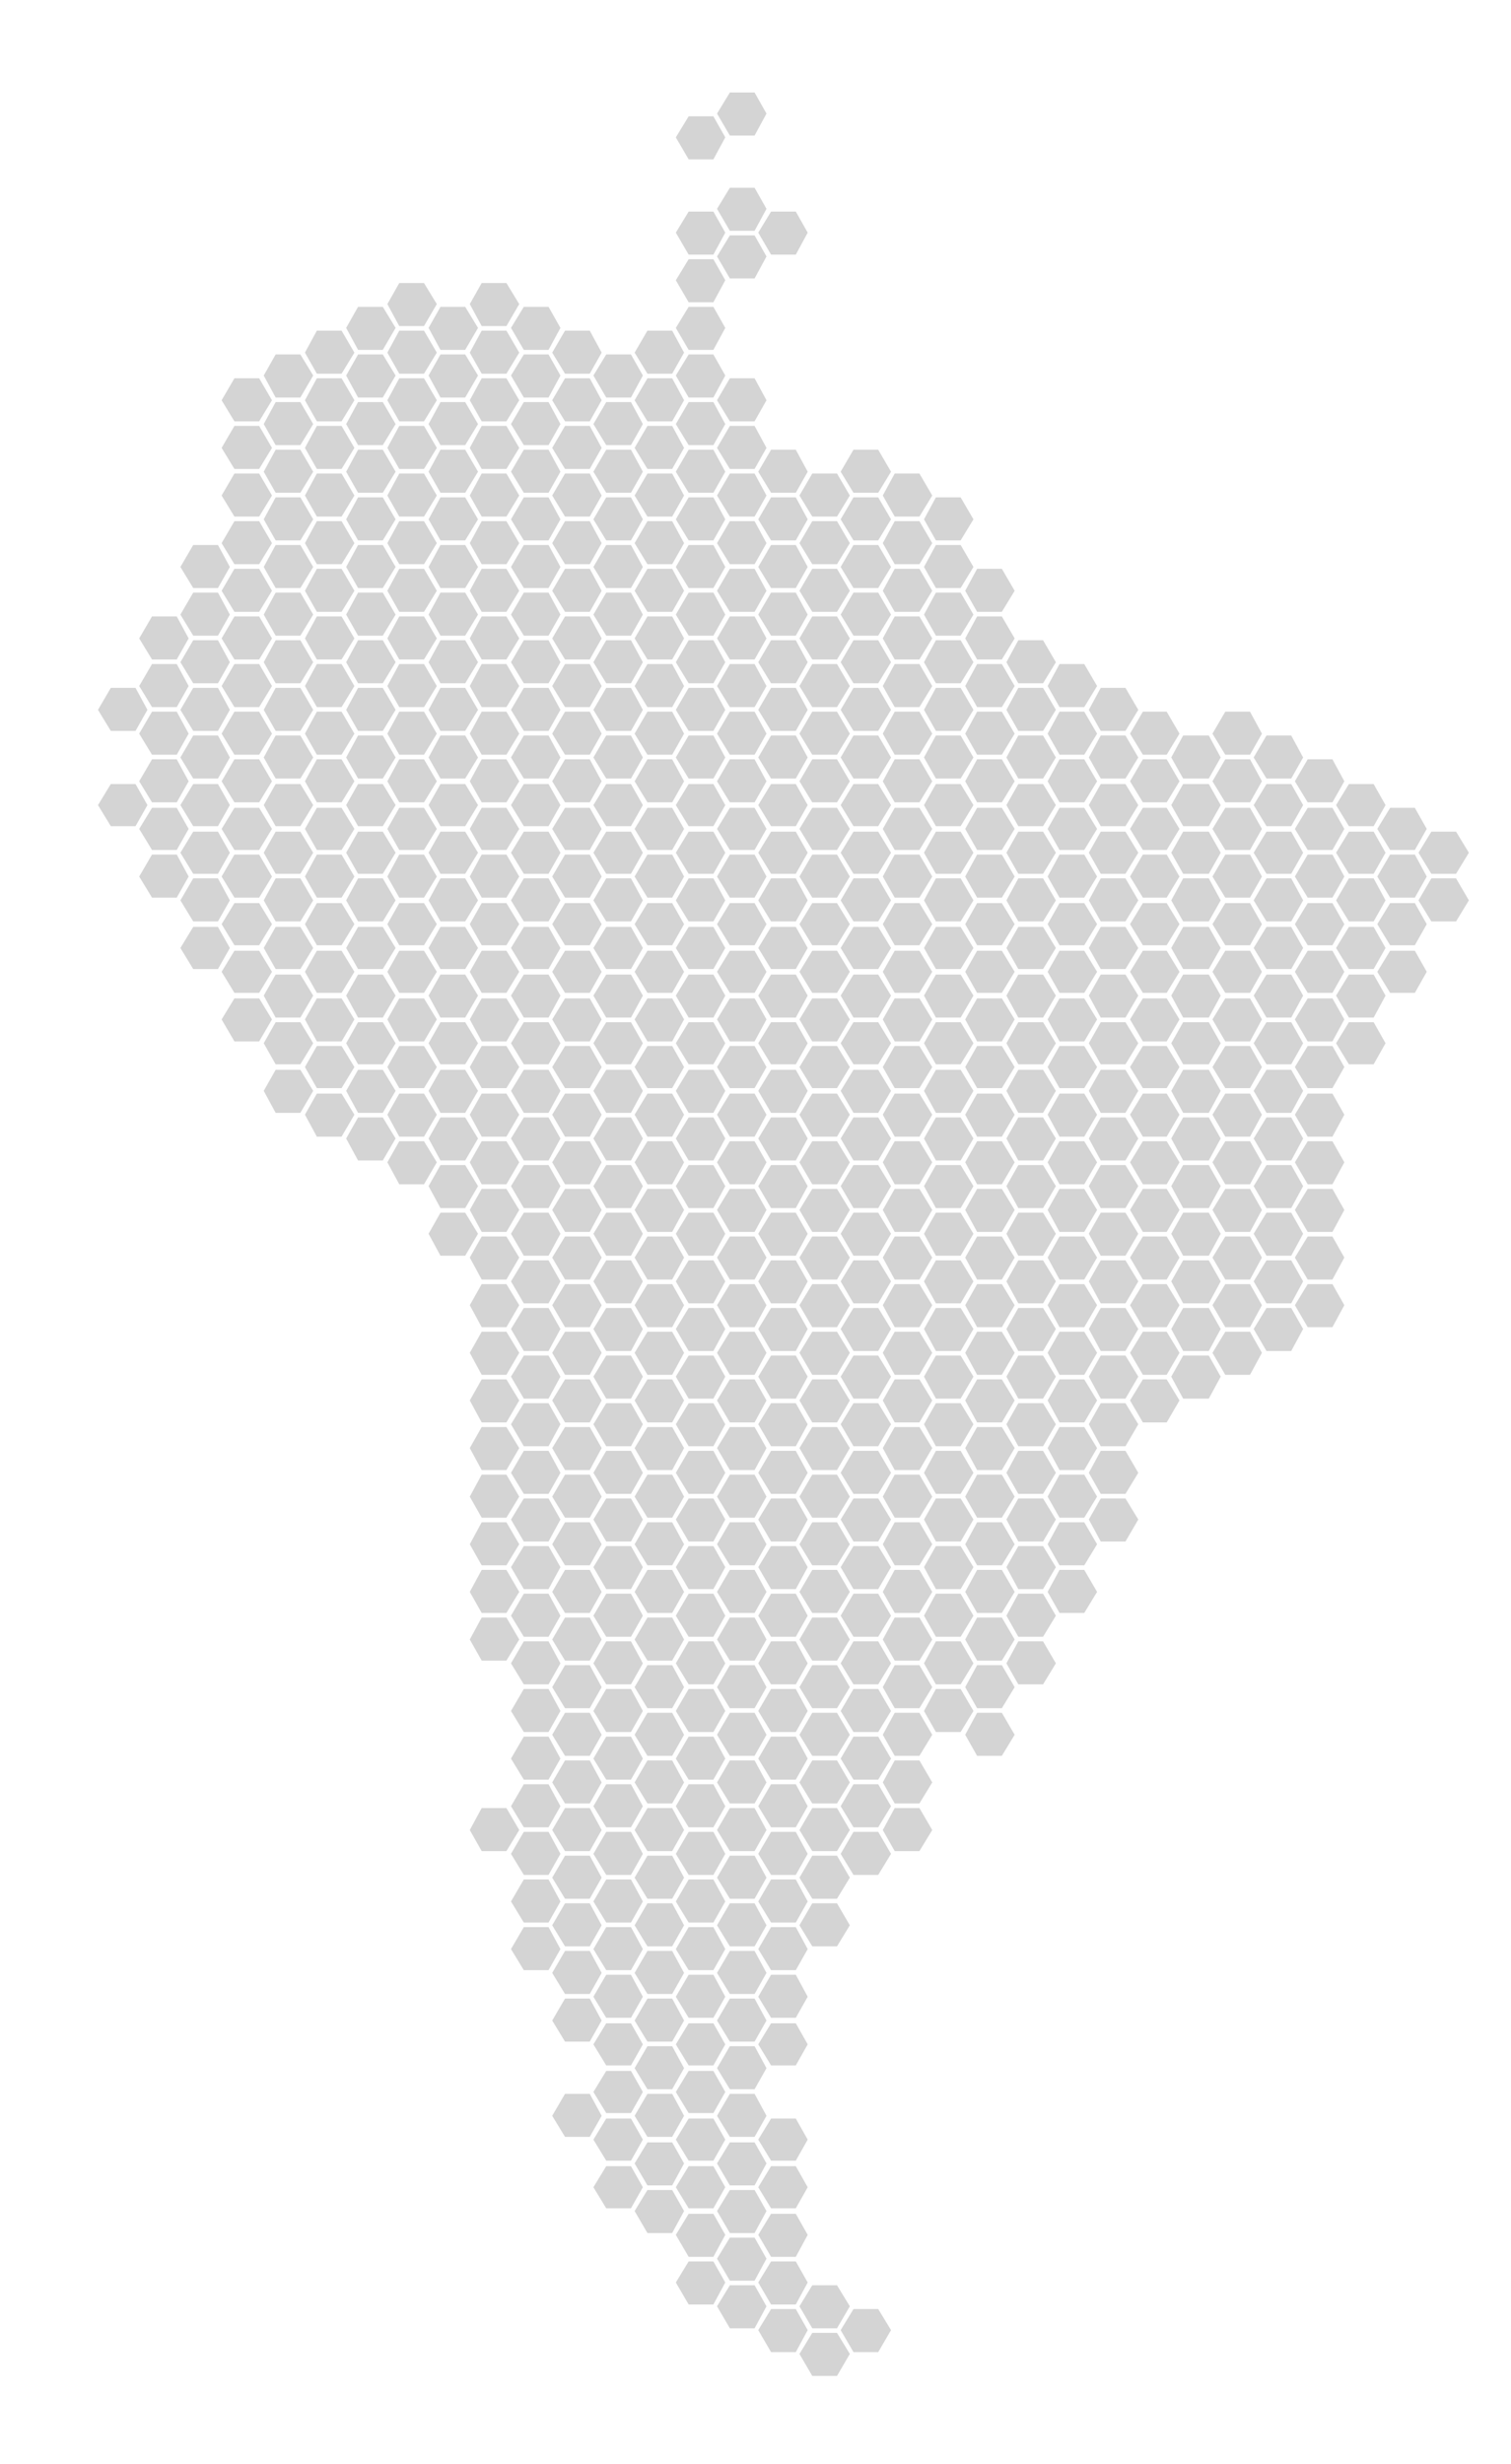 <?xml version="1.0" encoding="utf-8"?>
<!-- Generator: Adobe Illustrator 21.0.0, SVG Export Plug-In . SVG Version: 6.00 Build 0)  -->
<svg version="1.1" id="Layer_1" xmlns="http://www.w3.org/2000/svg" xmlns:xlink="http://www.w3.org/1999/xlink" x="0px" y="0px"
	 viewBox="0 0 165 269" style="enable-background:new 0 0 165 269;" xml:space="preserve">
<style type="text/css">
	.st0{opacity:0.17;}
</style>
<title>south-america</title>
<polygon class="st0" points="79.7,10.1 82.4,10.1 83.7,12.4 82.4,14.8 79.7,14.8 78.3,12.4 "/>
<polygon class="st0" points="75.2,12.7 77.9,12.7 79.2,15 77.9,17.4 75.2,17.4 73.8,15 "/>
<polygon class="st0" points="79.7,20.5 82.4,20.5 83.7,22.8 82.4,25.2 79.7,25.2 78.3,22.8 "/>
<polygon class="st0" points="75.2,23.1 77.9,23.1 79.2,25.4 77.9,27.8 75.2,27.8 73.8,25.4 "/>
<polygon class="st0" points="84.2,23.1 86.9,23.1 88.2,25.4 86.9,27.8 84.2,27.8 82.8,25.4 "/>
<polygon class="st0" points="79.7,25.7 82.4,25.7 83.7,28 82.4,30.4 79.7,30.4 78.3,28 "/>
<polygon class="st0" points="75.2,28.3 77.9,28.3 79.2,30.6 77.9,33 75.2,33 73.8,30.6 "/>
<polygon class="st0" points="43.6,30.9 46.3,30.9 47.7,33.2 46.3,35.6 43.6,35.6 42.3,33.2 "/>
<polygon class="st0" points="52.6,30.9 55.3,30.9 56.7,33.2 55.3,35.6 52.6,35.6 51.3,33.2 "/>
<polygon class="st0" points="39.1,33.5 41.8,33.5 43.2,35.8 41.8,38.2 39.1,38.2 37.8,35.8 "/>
<polygon class="st0" points="48.1,33.5 50.8,33.5 52.2,35.8 50.8,38.2 48.1,38.2 46.8,35.8 "/>
<polygon class="st0" points="57.2,33.5 59.9,33.5 61.2,35.8 59.9,38.2 57.2,38.2 55.8,35.8 "/>
<polygon class="st0" points="75.2,33.5 77.9,33.5 79.2,35.8 77.9,38.2 75.2,38.2 73.8,35.8 "/>
<polygon class="st0" points="34.6,36.1 37.3,36.1 38.7,38.5 37.3,40.8 34.6,40.8 33.3,38.5 "/>
<polygon class="st0" points="43.6,36.1 46.3,36.1 47.7,38.5 46.3,40.8 43.6,40.8 42.3,38.5 "/>
<polygon class="st0" points="52.6,36.1 55.3,36.1 56.7,38.5 55.3,40.8 52.6,40.8 51.3,38.5 "/>
<polygon class="st0" points="61.7,36.1 64.4,36.1 65.7,38.5 64.4,40.8 61.7,40.8 60.3,38.5 "/>
<polygon class="st0" points="70.7,36.1 73.4,36.1 74.7,38.5 73.4,40.8 70.7,40.8 69.3,38.5 "/>
<polygon class="st0" points="30.1,38.7 32.8,38.7 34.2,41 32.8,43.4 30.1,43.4 28.8,41 "/>
<polygon class="st0" points="39.1,38.7 41.8,38.7 43.2,41 41.8,43.4 39.1,43.4 37.8,41 "/>
<polygon class="st0" points="48.1,38.7 50.8,38.7 52.2,41 50.8,43.4 48.1,43.4 46.8,41 "/>
<polygon class="st0" points="57.2,38.7 59.9,38.7 61.2,41 59.9,43.4 57.2,43.4 55.8,41 "/>
<polygon class="st0" points="66.2,38.7 68.9,38.7 70.2,41 68.9,43.4 66.2,43.4 64.8,41 "/>
<polygon class="st0" points="75.2,38.7 77.9,38.7 79.2,41 77.9,43.4 75.2,43.4 73.8,41 "/>
<polygon class="st0" points="25.6,41.3 28.3,41.3 29.7,43.7 28.3,46 25.6,46 24.2,43.7 "/>
<polygon class="st0" points="34.6,41.3 37.3,41.3 38.7,43.7 37.3,46 34.6,46 33.3,43.7 "/>
<polygon class="st0" points="43.6,41.3 46.3,41.3 47.7,43.7 46.3,46 43.6,46 42.3,43.7 "/>
<polygon class="st0" points="52.6,41.3 55.3,41.3 56.7,43.7 55.3,46 52.6,46 51.3,43.7 "/>
<polygon class="st0" points="61.7,41.3 64.4,41.3 65.7,43.7 64.4,46 61.7,46 60.3,43.7 "/>
<polygon class="st0" points="70.7,41.3 73.4,41.3 74.7,43.7 73.4,46 70.7,46 69.3,43.7 "/>
<polygon class="st0" points="79.7,41.3 82.4,41.3 83.7,43.7 82.4,46 79.7,46 78.3,43.7 "/>
<polygon class="st0" points="30.1,43.9 32.8,43.9 34.2,46.3 32.8,48.6 30.1,48.6 28.8,46.3 "/>
<polygon class="st0" points="39.1,43.9 41.8,43.9 43.2,46.3 41.8,48.6 39.1,48.6 37.8,46.3 "/>
<polygon class="st0" points="48.1,43.9 50.8,43.9 52.2,46.3 50.8,48.6 48.1,48.6 46.8,46.3 "/>
<polygon class="st0" points="57.2,43.9 59.9,43.9 61.2,46.3 59.9,48.6 57.2,48.6 55.8,46.3 "/>
<polygon class="st0" points="66.2,43.9 68.9,43.9 70.2,46.3 68.9,48.6 66.2,48.6 64.8,46.3 "/>
<polygon class="st0" points="75.2,43.9 77.9,43.9 79.2,46.3 77.9,48.6 75.2,48.6 73.8,46.3 "/>
<polygon class="st0" points="25.6,46.5 28.3,46.5 29.7,48.9 28.3,51.2 25.6,51.2 24.2,48.9 "/>
<polygon class="st0" points="34.6,46.5 37.3,46.5 38.7,48.9 37.3,51.2 34.6,51.2 33.3,48.9 "/>
<polygon class="st0" points="43.6,46.5 46.3,46.5 47.7,48.9 46.3,51.2 43.6,51.2 42.3,48.9 "/>
<polygon class="st0" points="52.6,46.5 55.3,46.5 56.7,48.9 55.3,51.2 52.6,51.2 51.3,48.9 "/>
<polygon class="st0" points="61.7,46.5 64.4,46.5 65.7,48.9 64.4,51.2 61.7,51.2 60.3,48.9 "/>
<polygon class="st0" points="70.7,46.5 73.4,46.5 74.7,48.9 73.4,51.2 70.7,51.2 69.3,48.9 "/>
<polygon class="st0" points="79.7,46.5 82.4,46.5 83.7,48.9 82.4,51.2 79.7,51.2 78.3,48.9 "/>
<polygon class="st0" points="30.1,49.1 32.8,49.1 34.2,51.5 32.8,53.8 30.1,53.8 28.8,51.5 "/>
<polygon class="st0" points="39.1,49.1 41.8,49.1 43.2,51.5 41.8,53.8 39.1,53.8 37.8,51.5 "/>
<polygon class="st0" points="48.1,49.1 50.8,49.1 52.2,51.5 50.8,53.8 48.1,53.8 46.8,51.5 "/>
<polygon class="st0" points="57.2,49.1 59.9,49.1 61.2,51.5 59.9,53.8 57.2,53.8 55.8,51.5 "/>
<polygon class="st0" points="66.2,49.1 68.9,49.1 70.2,51.5 68.9,53.8 66.2,53.8 64.8,51.5 "/>
<polygon class="st0" points="75.2,49.1 77.9,49.1 79.2,51.5 77.9,53.8 75.2,53.8 73.8,51.5 "/>
<polygon class="st0" points="84.2,49.1 86.9,49.1 88.2,51.5 86.9,53.8 84.2,53.8 82.8,51.5 "/>
<polygon class="st0" points="93.2,49.1 95.9,49.1 97.3,51.5 95.9,53.8 93.2,53.8 91.8,51.5 "/>
<polygon class="st0" points="25.6,51.7 28.3,51.7 29.7,54.1 28.3,56.4 25.6,56.4 24.2,54.1 "/>
<polygon class="st0" points="34.6,51.7 37.3,51.7 38.7,54.1 37.3,56.4 34.6,56.4 33.3,54.1 "/>
<polygon class="st0" points="43.6,51.7 46.3,51.7 47.7,54.1 46.3,56.4 43.6,56.4 42.3,54.1 "/>
<polygon class="st0" points="52.6,51.7 55.3,51.7 56.7,54.1 55.3,56.4 52.6,56.4 51.3,54.1 "/>
<polygon class="st0" points="61.7,51.7 64.4,51.7 65.7,54.1 64.4,56.4 61.7,56.4 60.3,54.1 "/>
<polygon class="st0" points="70.7,51.7 73.4,51.7 74.7,54.1 73.4,56.4 70.7,56.4 69.3,54.1 "/>
<polygon class="st0" points="79.7,51.7 82.4,51.7 83.7,54.1 82.4,56.4 79.7,56.4 78.3,54.1 "/>
<polygon class="st0" points="88.7,51.7 91.4,51.7 92.8,54.1 91.4,56.4 88.7,56.4 87.3,54.1 "/>
<polygon class="st0" points="97.7,51.7 100.4,51.7 101.8,54.1 100.4,56.4 97.7,56.4 96.4,54.1 "/>
<polygon class="st0" points="30.1,54.3 32.8,54.3 34.2,56.7 32.8,59 30.1,59 28.8,56.7 "/>
<polygon class="st0" points="39.1,54.3 41.8,54.3 43.2,56.7 41.8,59 39.1,59 37.8,56.7 "/>
<polygon class="st0" points="48.1,54.3 50.8,54.3 52.2,56.7 50.8,59 48.1,59 46.8,56.7 "/>
<polygon class="st0" points="57.2,54.3 59.9,54.3 61.2,56.7 59.9,59 57.2,59 55.8,56.7 "/>
<polygon class="st0" points="66.2,54.3 68.9,54.3 70.2,56.7 68.9,59 66.2,59 64.8,56.7 "/>
<polygon class="st0" points="75.2,54.3 77.9,54.3 79.2,56.7 77.9,59 75.2,59 73.8,56.7 "/>
<polygon class="st0" points="84.2,54.3 86.9,54.3 88.2,56.7 86.9,59 84.2,59 82.8,56.7 "/>
<polygon class="st0" points="93.2,54.3 95.9,54.3 97.3,56.7 95.9,59 93.2,59 91.8,56.7 "/>
<polygon class="st0" points="102.2,54.3 104.9,54.3 106.3,56.7 104.9,59 102.2,59 100.9,56.7 "/>
<polygon class="st0" points="25.6,56.9 28.3,56.9 29.7,59.3 28.3,61.6 25.6,61.6 24.2,59.3 "/>
<polygon class="st0" points="34.6,56.9 37.3,56.9 38.7,59.3 37.3,61.6 34.6,61.6 33.3,59.3 "/>
<polygon class="st0" points="43.6,56.9 46.3,56.9 47.7,59.3 46.3,61.6 43.6,61.6 42.3,59.3 "/>
<polygon class="st0" points="52.6,56.9 55.3,56.9 56.7,59.3 55.3,61.6 52.6,61.6 51.3,59.3 "/>
<polygon class="st0" points="61.7,56.9 64.4,56.9 65.7,59.3 64.4,61.6 61.7,61.6 60.3,59.3 "/>
<polygon class="st0" points="70.7,56.9 73.4,56.9 74.7,59.3 73.4,61.6 70.7,61.6 69.3,59.3 "/>
<polygon class="st0" points="79.7,56.9 82.4,56.9 83.7,59.3 82.4,61.6 79.7,61.6 78.3,59.3 "/>
<polygon class="st0" points="88.7,56.9 91.4,56.9 92.8,59.3 91.4,61.6 88.7,61.6 87.3,59.3 "/>
<polygon class="st0" points="97.7,56.9 100.4,56.9 101.8,59.3 100.4,61.6 97.7,61.6 96.4,59.3 "/>
<polygon class="st0" points="21.1,59.5 23.8,59.5 25.1,61.9 23.8,64.2 21.1,64.2 19.7,61.9 "/>
<polygon class="st0" points="30.1,59.5 32.8,59.5 34.2,61.9 32.8,64.2 30.1,64.2 28.8,61.9 "/>
<polygon class="st0" points="39.1,59.5 41.8,59.5 43.2,61.9 41.8,64.2 39.1,64.2 37.8,61.9 "/>
<polygon class="st0" points="48.1,59.5 50.8,59.5 52.2,61.9 50.8,64.2 48.1,64.2 46.8,61.9 "/>
<polygon class="st0" points="57.2,59.5 59.9,59.5 61.2,61.9 59.9,64.2 57.2,64.2 55.8,61.9 "/>
<polygon class="st0" points="66.2,59.5 68.9,59.5 70.2,61.9 68.9,64.2 66.2,64.2 64.8,61.9 "/>
<polygon class="st0" points="75.2,59.5 77.9,59.5 79.2,61.9 77.9,64.2 75.2,64.2 73.8,61.9 "/>
<polygon class="st0" points="84.2,59.5 86.9,59.5 88.2,61.9 86.9,64.2 84.2,64.2 82.8,61.9 "/>
<polygon class="st0" points="93.2,59.5 95.9,59.5 97.3,61.9 95.9,64.2 93.2,64.2 91.8,61.9 "/>
<polygon class="st0" points="25.6,62.1 28.3,62.1 29.7,64.5 28.3,66.8 25.6,66.8 24.2,64.5 "/>
<polygon class="st0" points="34.6,62.1 37.3,62.1 38.7,64.5 37.3,66.8 34.6,66.8 33.3,64.5 "/>
<polygon class="st0" points="43.6,62.1 46.3,62.1 47.7,64.5 46.3,66.8 43.6,66.8 42.3,64.5 "/>
<polygon class="st0" points="52.6,62.1 55.3,62.1 56.7,64.5 55.3,66.8 52.6,66.8 51.3,64.5 "/>
<polygon class="st0" points="61.7,62.1 64.4,62.1 65.7,64.5 64.4,66.8 61.7,66.8 60.3,64.5 "/>
<polygon class="st0" points="70.7,62.1 73.4,62.1 74.7,64.5 73.4,66.8 70.7,66.8 69.3,64.5 "/>
<polygon class="st0" points="79.7,62.1 82.4,62.1 83.7,64.5 82.4,66.8 79.7,66.8 78.3,64.5 "/>
<polygon class="st0" points="88.7,62.1 91.4,62.1 92.8,64.5 91.4,66.8 88.7,66.8 87.3,64.5 "/>
<polygon class="st0" points="97.7,62.1 100.4,62.1 101.8,64.5 100.4,66.8 97.7,66.8 96.4,64.5 "/>
<polygon class="st0" points="21.1,64.7 23.8,64.7 25.1,67.1 23.8,69.4 21.1,69.4 19.7,67.1 "/>
<polygon class="st0" points="30.1,64.7 32.8,64.7 34.2,67.1 32.8,69.4 30.1,69.4 28.8,67.1 "/>
<polygon class="st0" points="39.1,64.7 41.8,64.7 43.2,67.1 41.8,69.4 39.1,69.4 37.8,67.1 "/>
<polygon class="st0" points="48.1,64.7 50.8,64.7 52.2,67.1 50.8,69.4 48.1,69.4 46.8,67.1 "/>
<polygon class="st0" points="57.2,64.7 59.9,64.7 61.2,67.1 59.9,69.4 57.2,69.4 55.8,67.1 "/>
<polygon class="st0" points="66.2,64.7 68.9,64.7 70.2,67.1 68.9,69.4 66.2,69.4 64.8,67.1 "/>
<polygon class="st0" points="75.2,64.7 77.9,64.7 79.2,67.1 77.9,69.4 75.2,69.4 73.8,67.1 "/>
<polygon class="st0" points="84.2,64.7 86.9,64.7 88.2,67.1 86.9,69.4 84.2,69.4 82.8,67.1 "/>
<polygon class="st0" points="93.2,64.7 95.9,64.7 97.3,67.1 95.9,69.4 93.2,69.4 91.8,67.1 "/>
<polygon class="st0" points="16.6,67.3 19.3,67.3 20.6,69.7 19.3,72 16.6,72 15.2,69.7 "/>
<polygon class="st0" points="25.6,67.3 28.3,67.3 29.7,69.7 28.3,72 25.6,72 24.2,69.7 "/>
<polygon class="st0" points="34.6,67.3 37.3,67.3 38.7,69.7 37.3,72 34.6,72 33.3,69.7 "/>
<polygon class="st0" points="43.6,67.3 46.3,67.3 47.7,69.7 46.3,72 43.6,72 42.3,69.7 "/>
<polygon class="st0" points="52.6,67.3 55.3,67.3 56.7,69.7 55.3,72 52.6,72 51.3,69.7 "/>
<polygon class="st0" points="61.7,67.3 64.4,67.3 65.7,69.7 64.4,72 61.7,72 60.3,69.7 "/>
<polygon class="st0" points="70.7,67.3 73.4,67.3 74.7,69.7 73.4,72 70.7,72 69.3,69.7 "/>
<polygon class="st0" points="79.7,67.3 82.4,67.3 83.7,69.7 82.4,72 79.7,72 78.3,69.7 "/>
<polygon class="st0" points="88.7,67.3 91.4,67.3 92.8,69.7 91.4,72 88.7,72 87.3,69.7 "/>
<polygon class="st0" points="97.7,67.3 100.4,67.3 101.8,69.7 100.4,72 97.7,72 96.4,69.7 "/>
<polygon class="st0" points="21.1,69.9 23.8,69.9 25.1,72.3 23.8,74.6 21.1,74.6 19.7,72.3 "/>
<polygon class="st0" points="30.1,69.9 32.8,69.9 34.2,72.3 32.8,74.6 30.1,74.6 28.8,72.3 "/>
<polygon class="st0" points="39.1,69.9 41.8,69.9 43.2,72.3 41.8,74.6 39.1,74.6 37.8,72.3 "/>
<polygon class="st0" points="48.1,69.9 50.8,69.9 52.2,72.3 50.8,74.6 48.1,74.6 46.8,72.3 "/>
<polygon class="st0" points="57.2,69.9 59.9,69.9 61.2,72.3 59.9,74.6 57.2,74.6 55.8,72.3 "/>
<polygon class="st0" points="66.2,69.9 68.9,69.9 70.2,72.3 68.9,74.6 66.2,74.6 64.8,72.3 "/>
<polygon class="st0" points="75.2,69.9 77.9,69.9 79.2,72.3 77.9,74.6 75.2,74.6 73.8,72.3 "/>
<polygon class="st0" points="84.2,69.9 86.9,69.9 88.2,72.3 86.9,74.6 84.2,74.6 82.8,72.3 "/>
<polygon class="st0" points="93.2,69.9 95.9,69.9 97.3,72.3 95.9,74.6 93.2,74.6 91.8,72.3 "/>
<polygon class="st0" points="16.6,72.5 19.3,72.5 20.6,74.9 19.3,77.2 16.6,77.2 15.2,74.9 "/>
<polygon class="st0" points="25.6,72.5 28.3,72.5 29.7,74.9 28.3,77.2 25.6,77.2 24.2,74.9 "/>
<polygon class="st0" points="34.6,72.5 37.3,72.5 38.7,74.9 37.3,77.2 34.6,77.2 33.3,74.9 "/>
<polygon class="st0" points="43.6,72.5 46.3,72.5 47.7,74.9 46.3,77.2 43.6,77.2 42.3,74.9 "/>
<polygon class="st0" points="52.6,72.5 55.3,72.5 56.7,74.9 55.3,77.2 52.6,77.2 51.3,74.9 "/>
<polygon class="st0" points="61.7,72.5 64.4,72.5 65.7,74.9 64.4,77.2 61.7,77.2 60.3,74.9 "/>
<polygon class="st0" points="70.7,72.5 73.4,72.5 74.7,74.9 73.4,77.2 70.7,77.2 69.3,74.9 "/>
<polygon class="st0" points="79.7,72.5 82.4,72.5 83.7,74.9 82.4,77.2 79.7,77.2 78.3,74.9 "/>
<polygon class="st0" points="88.7,72.5 91.4,72.5 92.8,74.9 91.4,77.2 88.7,77.2 87.3,74.9 "/>
<polygon class="st0" points="97.7,72.5 100.4,72.5 101.8,74.9 100.4,77.2 97.7,77.2 96.4,74.9 "/>
<polygon class="st0" points="12.1,75.1 14.8,75.1 16.1,77.5 14.8,79.8 12.1,79.8 10.7,77.5 "/>
<polygon class="st0" points="21.1,75.1 23.8,75.1 25.1,77.5 23.8,79.8 21.1,79.8 19.7,77.5 "/>
<polygon class="st0" points="30.1,75.1 32.8,75.1 34.2,77.5 32.8,79.8 30.1,79.8 28.8,77.5 "/>
<polygon class="st0" points="39.1,75.1 41.8,75.1 43.2,77.5 41.8,79.8 39.1,79.8 37.8,77.5 "/>
<polygon class="st0" points="48.1,75.1 50.8,75.1 52.2,77.5 50.8,79.8 48.1,79.8 46.8,77.5 "/>
<polygon class="st0" points="57.2,75.1 59.9,75.1 61.2,77.5 59.9,79.8 57.2,79.8 55.8,77.5 "/>
<polygon class="st0" points="66.2,75.1 68.9,75.1 70.2,77.5 68.9,79.8 66.2,79.8 64.8,77.5 "/>
<polygon class="st0" points="75.2,75.1 77.9,75.1 79.2,77.5 77.9,79.8 75.2,79.8 73.8,77.5 "/>
<polygon class="st0" points="84.2,75.1 86.9,75.1 88.2,77.5 86.9,79.8 84.2,79.8 82.8,77.5 "/>
<polygon class="st0" points="93.2,75.1 95.9,75.1 97.3,77.5 95.9,79.8 93.2,79.8 91.8,77.5 "/>
<polygon class="st0" points="16.6,77.7 19.3,77.7 20.6,80.1 19.3,82.4 16.6,82.4 15.2,80.1 "/>
<polygon class="st0" points="25.6,77.7 28.3,77.7 29.7,80.1 28.3,82.4 25.6,82.4 24.2,80.1 "/>
<polygon class="st0" points="34.6,77.7 37.3,77.7 38.7,80.1 37.3,82.4 34.6,82.4 33.3,80.1 "/>
<polygon class="st0" points="43.6,77.7 46.3,77.7 47.7,80.1 46.3,82.4 43.6,82.4 42.3,80.1 "/>
<polygon class="st0" points="52.6,77.7 55.3,77.7 56.7,80.1 55.3,82.4 52.6,82.4 51.3,80.1 "/>
<polygon class="st0" points="61.7,77.7 64.4,77.7 65.7,80.1 64.4,82.4 61.7,82.4 60.3,80.1 "/>
<polygon class="st0" points="70.7,77.7 73.4,77.7 74.7,80.1 73.4,82.4 70.7,82.4 69.3,80.1 "/>
<polygon class="st0" points="79.7,77.7 82.4,77.7 83.7,80.1 82.4,82.4 79.7,82.4 78.3,80.1 "/>
<polygon class="st0" points="88.7,77.7 91.4,77.7 92.8,80.1 91.4,82.4 88.7,82.4 87.3,80.1 "/>
<polygon class="st0" points="97.7,77.7 100.4,77.7 101.8,80.1 100.4,82.4 97.7,82.4 96.4,80.1 "/>
<polygon class="st0" points="124.8,77.7 127.4,77.7 128.8,80.1 127.4,82.4 124.8,82.4 123.4,80.1 "/>
<polygon class="st0" points="133.8,77.7 136.5,77.7 137.8,80.1 136.5,82.4 133.8,82.4 132.4,80.1 "/>
<polygon class="st0" points="21.1,80.3 23.8,80.3 25.1,82.7 23.8,85 21.1,85 19.7,82.7 "/>
<polygon class="st0" points="30.1,80.3 32.8,80.3 34.2,82.7 32.8,85 30.1,85 28.8,82.7 "/>
<polygon class="st0" points="39.1,80.3 41.8,80.3 43.2,82.7 41.8,85 39.1,85 37.8,82.7 "/>
<polygon class="st0" points="48.1,80.3 50.8,80.3 52.2,82.7 50.8,85 48.1,85 46.8,82.7 "/>
<polygon class="st0" points="57.2,80.3 59.9,80.3 61.2,82.7 59.9,85 57.2,85 55.8,82.7 "/>
<polygon class="st0" points="66.2,80.3 68.9,80.3 70.2,82.7 68.9,85 66.2,85 64.8,82.7 "/>
<polygon class="st0" points="75.2,80.3 77.9,80.3 79.2,82.7 77.9,85 75.2,85 73.8,82.7 "/>
<polygon class="st0" points="84.2,80.3 86.9,80.3 88.2,82.7 86.9,85 84.2,85 82.8,82.7 "/>
<polygon class="st0" points="93.2,80.3 95.9,80.3 97.3,82.7 95.9,85 93.2,85 91.8,82.7 "/>
<polygon class="st0" points="102.2,80.3 104.9,80.3 106.3,82.7 104.9,85 102.2,85 100.9,82.7 "/>
<polygon class="st0" points="111.2,80.3 113.9,80.3 115.3,82.7 113.9,85 111.2,85 109.9,82.7 "/>
<polygon class="st0" points="120.2,80.3 122.9,80.3 124.3,82.7 122.9,85 120.2,85 118.9,82.7 "/>
<polygon class="st0" points="129.2,80.3 132,80.3 133.3,82.7 132,85 129.2,85 127.9,82.7 "/>
<polygon class="st0" points="138.3,80.3 141,80.3 142.3,82.7 141,85 138.3,85 136.9,82.7 "/>
<polygon class="st0" points="16.6,82.9 19.3,82.9 20.6,85.3 19.3,87.6 16.6,87.6 15.2,85.3 "/>
<polygon class="st0" points="25.6,82.9 28.3,82.9 29.7,85.3 28.3,87.6 25.6,87.6 24.2,85.3 "/>
<polygon class="st0" points="34.6,82.9 37.3,82.9 38.7,85.3 37.3,87.6 34.6,87.6 33.3,85.3 "/>
<polygon class="st0" points="43.6,82.9 46.3,82.9 47.7,85.3 46.3,87.6 43.6,87.6 42.3,85.3 "/>
<polygon class="st0" points="52.6,82.9 55.3,82.9 56.7,85.3 55.3,87.6 52.6,87.6 51.3,85.3 "/>
<polygon class="st0" points="61.7,82.9 64.4,82.9 65.7,85.3 64.4,87.6 61.7,87.6 60.3,85.3 "/>
<polygon class="st0" points="70.7,82.9 73.4,82.9 74.7,85.3 73.4,87.6 70.7,87.6 69.3,85.3 "/>
<polygon class="st0" points="79.7,82.9 82.4,82.9 83.7,85.3 82.4,87.6 79.7,87.6 78.3,85.3 "/>
<polygon class="st0" points="88.7,82.9 91.4,82.9 92.8,85.3 91.4,87.6 88.7,87.6 87.3,85.3 "/>
<polygon class="st0" points="97.7,82.9 100.4,82.9 101.8,85.3 100.4,87.6 97.7,87.6 96.4,85.3 "/>
<polygon class="st0" points="106.7,82.9 109.4,82.9 110.8,85.3 109.4,87.6 106.7,87.6 105.4,85.3 "/>
<polygon class="st0" points="115.7,82.9 118.4,82.9 119.8,85.3 118.4,87.6 115.7,87.6 114.4,85.3 "/>
<polygon class="st0" points="124.8,82.9 127.4,82.9 128.8,85.3 127.4,87.6 124.8,87.6 123.4,85.3 "/>
<polygon class="st0" points="133.8,82.9 136.5,82.9 137.8,85.3 136.5,87.6 133.8,87.6 132.4,85.3 "/>
<polygon class="st0" points="142.8,82.9 145.5,82.9 146.8,85.3 145.5,87.6 142.8,87.6 141.4,85.3 "/>
<polygon class="st0" points="12.1,85.6 14.8,85.6 16.1,87.9 14.8,90.2 12.1,90.2 10.7,87.9 "/>
<polygon class="st0" points="21.1,85.6 23.8,85.6 25.1,87.9 23.8,90.2 21.1,90.2 19.7,87.9 "/>
<polygon class="st0" points="30.1,85.6 32.8,85.6 34.2,87.9 32.8,90.2 30.1,90.2 28.8,87.9 "/>
<polygon class="st0" points="39.1,85.6 41.8,85.6 43.2,87.9 41.8,90.2 39.1,90.2 37.8,87.9 "/>
<polygon class="st0" points="48.1,85.6 50.8,85.6 52.2,87.9 50.8,90.2 48.1,90.2 46.8,87.9 "/>
<polygon class="st0" points="57.2,85.6 59.9,85.6 61.2,87.9 59.9,90.2 57.2,90.2 55.8,87.9 "/>
<polygon class="st0" points="66.2,85.6 68.9,85.6 70.2,87.9 68.9,90.2 66.2,90.2 64.8,87.9 "/>
<polygon class="st0" points="75.2,85.6 77.9,85.6 79.2,87.9 77.9,90.2 75.2,90.2 73.8,87.9 "/>
<polygon class="st0" points="84.2,85.6 86.9,85.6 88.2,87.9 86.9,90.2 84.2,90.2 82.8,87.9 "/>
<polygon class="st0" points="93.2,85.6 95.9,85.6 97.3,87.9 95.9,90.2 93.2,90.2 91.8,87.9 "/>
<polygon class="st0" points="102.2,85.6 104.9,85.6 106.3,87.9 104.9,90.2 102.2,90.2 100.9,87.9 "/>
<polygon class="st0" points="111.2,85.6 113.9,85.6 115.3,87.9 113.9,90.2 111.2,90.2 109.9,87.9 "/>
<polygon class="st0" points="120.2,85.6 122.9,85.6 124.3,87.9 122.9,90.2 120.2,90.2 118.9,87.9 "/>
<polygon class="st0" points="129.2,85.6 132,85.6 133.3,87.9 132,90.2 129.2,90.2 127.9,87.9 "/>
<polygon class="st0" points="138.3,85.6 141,85.6 142.3,87.9 141,90.2 138.3,90.2 136.9,87.9 "/>
<polygon class="st0" points="147.3,85.6 150,85.6 151.3,87.9 150,90.2 147.3,90.2 145.9,87.9 "/>
<polygon class="st0" points="16.6,88.2 19.3,88.2 20.6,90.5 19.3,92.8 16.6,92.8 15.2,90.5 "/>
<polygon class="st0" points="25.6,88.2 28.3,88.2 29.7,90.5 28.3,92.8 25.6,92.8 24.2,90.5 "/>
<polygon class="st0" points="34.6,88.2 37.3,88.2 38.7,90.5 37.3,92.8 34.6,92.8 33.3,90.5 "/>
<polygon class="st0" points="43.6,88.2 46.3,88.2 47.7,90.5 46.3,92.8 43.6,92.8 42.3,90.5 "/>
<polygon class="st0" points="52.6,88.2 55.3,88.2 56.7,90.5 55.3,92.8 52.6,92.8 51.3,90.5 "/>
<polygon class="st0" points="61.7,88.2 64.4,88.2 65.7,90.5 64.4,92.8 61.7,92.8 60.3,90.5 "/>
<polygon class="st0" points="70.7,88.2 73.4,88.2 74.7,90.5 73.4,92.8 70.7,92.8 69.3,90.5 "/>
<polygon class="st0" points="79.7,88.2 82.4,88.2 83.7,90.5 82.4,92.8 79.7,92.8 78.3,90.5 "/>
<polygon class="st0" points="88.7,88.2 91.4,88.2 92.8,90.5 91.4,92.8 88.7,92.8 87.3,90.5 "/>
<polygon class="st0" points="97.7,88.2 100.4,88.2 101.8,90.5 100.4,92.8 97.7,92.8 96.4,90.5 "/>
<polygon class="st0" points="106.7,88.2 109.4,88.2 110.8,90.5 109.4,92.8 106.7,92.8 105.4,90.5 "/>
<polygon class="st0" points="115.7,88.2 118.4,88.2 119.8,90.5 118.4,92.8 115.7,92.8 114.4,90.5 "/>
<polygon class="st0" points="124.8,88.2 127.4,88.2 128.8,90.5 127.4,92.8 124.8,92.8 123.4,90.5 "/>
<polygon class="st0" points="133.8,88.2 136.5,88.2 137.8,90.5 136.5,92.8 133.8,92.8 132.4,90.5 "/>
<polygon class="st0" points="142.8,88.2 145.5,88.2 146.8,90.5 145.5,92.8 142.8,92.8 141.4,90.5 "/>
<polygon class="st0" points="151.8,88.2 154.5,88.2 155.8,90.5 154.5,92.8 151.8,92.8 150.4,90.5 "/>
<polygon class="st0" points="21.1,90.8 23.8,90.8 25.1,93.1 23.8,95.4 21.1,95.4 19.7,93.1 "/>
<polygon class="st0" points="30.1,90.8 32.8,90.8 34.2,93.1 32.8,95.4 30.1,95.4 28.8,93.1 "/>
<polygon class="st0" points="39.1,90.8 41.8,90.8 43.2,93.1 41.8,95.4 39.1,95.4 37.8,93.1 "/>
<polygon class="st0" points="48.1,90.8 50.8,90.8 52.2,93.1 50.8,95.4 48.1,95.4 46.8,93.1 "/>
<polygon class="st0" points="57.2,90.8 59.9,90.8 61.2,93.1 59.9,95.4 57.2,95.4 55.8,93.1 "/>
<polygon class="st0" points="66.2,90.8 68.9,90.8 70.2,93.1 68.9,95.4 66.2,95.4 64.8,93.1 "/>
<polygon class="st0" points="75.2,90.8 77.9,90.8 79.2,93.1 77.9,95.4 75.2,95.4 73.8,93.1 "/>
<polygon class="st0" points="84.2,90.8 86.9,90.8 88.2,93.1 86.9,95.4 84.2,95.4 82.8,93.1 "/>
<polygon class="st0" points="93.2,90.8 95.9,90.8 97.3,93.1 95.9,95.4 93.2,95.4 91.8,93.1 "/>
<polygon class="st0" points="102.2,90.8 104.9,90.8 106.3,93.1 104.9,95.4 102.2,95.4 100.9,93.1 "/>
<polygon class="st0" points="111.2,90.8 113.9,90.8 115.3,93.1 113.9,95.4 111.2,95.4 109.9,93.1 "/>
<polygon class="st0" points="120.2,90.8 122.9,90.8 124.3,93.1 122.9,95.4 120.2,95.4 118.9,93.1 "/>
<polygon class="st0" points="129.2,90.8 132,90.8 133.3,93.1 132,95.4 129.2,95.4 127.9,93.1 "/>
<polygon class="st0" points="138.3,90.8 141,90.8 142.3,93.1 141,95.4 138.3,95.4 136.9,93.1 "/>
<polygon class="st0" points="147.3,90.8 150,90.8 151.3,93.1 150,95.4 147.3,95.4 145.9,93.1 "/>
<polygon class="st0" points="156.3,90.8 159,90.8 160.4,93.1 159,95.4 156.3,95.4 154.9,93.1 "/>
<polygon class="st0" points="16.6,93.3 19.3,93.3 20.6,95.7 19.3,98 16.6,98 15.2,95.7 "/>
<polygon class="st0" points="25.6,93.3 28.3,93.3 29.7,95.7 28.3,98 25.6,98 24.2,95.7 "/>
<polygon class="st0" points="34.6,93.3 37.3,93.3 38.7,95.7 37.3,98 34.6,98 33.3,95.7 "/>
<polygon class="st0" points="43.6,93.3 46.3,93.3 47.7,95.7 46.3,98 43.6,98 42.3,95.7 "/>
<polygon class="st0" points="52.6,93.3 55.3,93.3 56.7,95.7 55.3,98 52.6,98 51.3,95.7 "/>
<polygon class="st0" points="61.7,93.3 64.4,93.3 65.7,95.7 64.4,98 61.7,98 60.3,95.7 "/>
<polygon class="st0" points="70.7,93.3 73.4,93.3 74.7,95.7 73.4,98 70.7,98 69.3,95.7 "/>
<polygon class="st0" points="79.7,93.3 82.4,93.3 83.7,95.7 82.4,98 79.7,98 78.3,95.7 "/>
<polygon class="st0" points="88.7,93.3 91.4,93.3 92.8,95.7 91.4,98 88.7,98 87.3,95.7 "/>
<polygon class="st0" points="97.7,93.3 100.4,93.3 101.8,95.7 100.4,98 97.7,98 96.4,95.7 "/>
<polygon class="st0" points="106.7,93.3 109.4,93.3 110.8,95.7 109.4,98 106.7,98 105.4,95.7 "/>
<polygon class="st0" points="115.7,93.3 118.4,93.3 119.8,95.7 118.4,98 115.7,98 114.4,95.7 "/>
<polygon class="st0" points="124.8,93.3 127.4,93.3 128.8,95.7 127.4,98 124.8,98 123.4,95.7 "/>
<polygon class="st0" points="133.8,93.3 136.5,93.3 137.8,95.7 136.5,98 133.8,98 132.4,95.7 "/>
<polygon class="st0" points="142.8,93.3 145.5,93.3 146.8,95.7 145.5,98 142.8,98 141.4,95.7 "/>
<polygon class="st0" points="151.8,93.3 154.5,93.3 155.8,95.7 154.5,98 151.8,98 150.4,95.7 "/>
<polygon class="st0" points="21.1,95.9 23.8,95.9 25.1,98.3 23.8,100.6 21.1,100.6 19.7,98.3 "/>
<polygon class="st0" points="30.1,95.9 32.8,95.9 34.2,98.3 32.8,100.6 30.1,100.6 28.8,98.3 "/>
<polygon class="st0" points="39.1,95.9 41.8,95.9 43.2,98.3 41.8,100.6 39.1,100.6 37.8,98.3 "/>
<polygon class="st0" points="48.1,95.9 50.8,95.9 52.2,98.3 50.8,100.6 48.1,100.6 46.8,98.3 "/>
<polygon class="st0" points="57.2,95.9 59.9,95.9 61.2,98.3 59.9,100.6 57.2,100.6 55.8,98.3 "/>
<polygon class="st0" points="66.2,95.9 68.9,95.9 70.2,98.3 68.9,100.6 66.2,100.6 64.8,98.3 "/>
<polygon class="st0" points="75.2,95.9 77.9,95.9 79.2,98.3 77.9,100.6 75.2,100.6 73.8,98.3 "/>
<polygon class="st0" points="84.2,95.9 86.9,95.9 88.2,98.3 86.9,100.6 84.2,100.6 82.8,98.3 "/>
<polygon class="st0" points="93.2,95.9 95.9,95.9 97.3,98.3 95.9,100.6 93.2,100.6 91.8,98.3 "/>
<polygon class="st0" points="102.2,95.9 104.9,95.9 106.3,98.3 104.9,100.6 102.2,100.6 100.9,98.3 "/>
<polygon class="st0" points="111.2,95.9 113.9,95.9 115.3,98.3 113.9,100.6 111.2,100.6 109.9,98.3 "/>
<polygon class="st0" points="120.2,95.9 122.9,95.9 124.3,98.3 122.9,100.6 120.2,100.6 118.9,98.3 "/>
<polygon class="st0" points="129.2,95.9 132,95.9 133.3,98.3 132,100.6 129.2,100.6 127.9,98.3 "/>
<polygon class="st0" points="138.3,95.9 141,95.9 142.3,98.3 141,100.6 138.3,100.6 136.9,98.3 "/>
<polygon class="st0" points="147.3,95.9 150,95.9 151.3,98.3 150,100.6 147.3,100.6 145.9,98.3 "/>
<polygon class="st0" points="156.3,95.9 159,95.9 160.4,98.3 159,100.6 156.3,100.6 154.9,98.3 "/>
<polygon class="st0" points="25.6,98.6 28.3,98.6 29.7,100.9 28.3,103.2 25.6,103.2 24.2,100.9 "/>
<polygon class="st0" points="34.6,98.6 37.3,98.6 38.7,100.9 37.3,103.2 34.6,103.2 33.3,100.9 "/>
<polygon class="st0" points="43.6,98.6 46.3,98.6 47.7,100.9 46.3,103.2 43.6,103.2 42.3,100.9 "/>
<polygon class="st0" points="52.6,98.6 55.3,98.6 56.7,100.9 55.3,103.2 52.6,103.2 51.3,100.9 "/>
<polygon class="st0" points="61.7,98.6 64.4,98.6 65.7,100.9 64.4,103.2 61.7,103.2 60.3,100.9 "/>
<polygon class="st0" points="70.7,98.6 73.4,98.6 74.7,100.9 73.4,103.2 70.7,103.2 69.3,100.9 "/>
<polygon class="st0" points="79.7,98.6 82.4,98.6 83.7,100.9 82.4,103.2 79.7,103.2 78.3,100.9 "/>
<polygon class="st0" points="88.7,98.6 91.4,98.6 92.8,100.9 91.4,103.2 88.7,103.2 87.3,100.9 "/>
<polygon class="st0" points="97.7,98.6 100.4,98.6 101.8,100.9 100.4,103.2 97.7,103.2 96.4,100.9 "/>
<polygon class="st0" points="106.7,98.6 109.4,98.6 110.8,100.9 109.4,103.2 106.7,103.2 105.4,100.9 "/>
<polygon class="st0" points="115.7,98.6 118.4,98.6 119.8,100.9 118.4,103.2 115.7,103.2 114.4,100.9 "/>
<polygon class="st0" points="124.8,98.6 127.4,98.6 128.8,100.9 127.4,103.2 124.8,103.2 123.4,100.9 "/>
<polygon class="st0" points="133.8,98.6 136.5,98.6 137.8,100.9 136.5,103.2 133.8,103.2 132.4,100.9 "/>
<polygon class="st0" points="142.8,98.6 145.5,98.6 146.8,100.9 145.5,103.2 142.8,103.2 141.4,100.9 "/>
<polygon class="st0" points="151.8,98.6 154.5,98.6 155.8,100.9 154.5,103.2 151.8,103.2 150.4,100.9 "/>
<polygon class="st0" points="21.1,101.2 23.8,101.2 25.1,103.5 23.8,105.8 21.1,105.8 19.7,103.5 "/>
<polygon class="st0" points="30.1,101.2 32.8,101.2 34.2,103.5 32.8,105.8 30.1,105.8 28.8,103.5 "/>
<polygon class="st0" points="39.1,101.2 41.8,101.2 43.2,103.5 41.8,105.8 39.1,105.8 37.8,103.5 "/>
<polygon class="st0" points="48.1,101.2 50.8,101.2 52.2,103.5 50.8,105.8 48.1,105.8 46.8,103.5 "/>
<polygon class="st0" points="57.2,101.2 59.9,101.2 61.2,103.5 59.9,105.8 57.2,105.8 55.8,103.5 "/>
<polygon class="st0" points="66.2,101.2 68.9,101.2 70.2,103.5 68.9,105.8 66.2,105.8 64.8,103.5 "/>
<polygon class="st0" points="75.2,101.2 77.9,101.2 79.2,103.5 77.9,105.8 75.2,105.8 73.8,103.5 "/>
<polygon class="st0" points="84.2,101.2 86.9,101.2 88.2,103.5 86.9,105.8 84.2,105.8 82.8,103.5 "/>
<polygon class="st0" points="93.2,101.2 95.9,101.2 97.3,103.5 95.9,105.8 93.2,105.8 91.8,103.5 "/>
<polygon class="st0" points="102.2,101.2 104.9,101.2 106.3,103.5 104.9,105.8 102.2,105.8 100.9,103.5 "/>
<polygon class="st0" points="111.2,101.2 113.9,101.2 115.3,103.5 113.9,105.8 111.2,105.8 109.9,103.5 "/>
<polygon class="st0" points="120.2,101.2 122.9,101.2 124.3,103.5 122.9,105.8 120.2,105.8 118.9,103.5 "/>
<polygon class="st0" points="129.2,101.2 132,101.2 133.3,103.5 132,105.8 129.2,105.8 127.9,103.5 "/>
<polygon class="st0" points="138.3,101.2 141,101.2 142.3,103.5 141,105.8 138.3,105.8 136.9,103.5 "/>
<polygon class="st0" points="147.3,101.2 150,101.2 151.3,103.5 150,105.8 147.3,105.8 145.9,103.5 "/>
<polygon class="st0" points="25.6,103.8 28.3,103.8 29.7,106.1 28.3,108.4 25.6,108.4 24.2,106.1 "/>
<polygon class="st0" points="34.6,103.8 37.3,103.8 38.7,106.1 37.3,108.4 34.6,108.4 33.3,106.1 "/>
<polygon class="st0" points="43.6,103.8 46.3,103.8 47.7,106.1 46.3,108.4 43.6,108.4 42.3,106.1 "/>
<polygon class="st0" points="52.6,103.8 55.3,103.8 56.7,106.1 55.3,108.4 52.6,108.4 51.3,106.1 "/>
<polygon class="st0" points="61.7,103.8 64.4,103.8 65.7,106.1 64.4,108.4 61.7,108.4 60.3,106.1 "/>
<polygon class="st0" points="70.7,103.8 73.4,103.8 74.7,106.1 73.4,108.4 70.7,108.4 69.3,106.1 "/>
<polygon class="st0" points="79.7,103.8 82.4,103.8 83.7,106.1 82.4,108.4 79.7,108.4 78.3,106.1 "/>
<polygon class="st0" points="88.7,103.8 91.4,103.8 92.8,106.1 91.4,108.4 88.7,108.4 87.3,106.1 "/>
<polygon class="st0" points="97.7,103.8 100.4,103.8 101.8,106.1 100.4,108.4 97.7,108.4 96.4,106.1 "/>
<polygon class="st0" points="106.7,103.8 109.4,103.8 110.8,106.1 109.4,108.4 106.7,108.4 105.4,106.1 "/>
<polygon class="st0" points="115.7,103.8 118.4,103.8 119.8,106.1 118.4,108.4 115.7,108.4 114.4,106.1 "/>
<polygon class="st0" points="124.8,103.8 127.4,103.8 128.8,106.1 127.4,108.4 124.8,108.4 123.4,106.1 "/>
<polygon class="st0" points="133.8,103.8 136.5,103.8 137.8,106.1 136.5,108.4 133.8,108.4 132.4,106.1 "/>
<polygon class="st0" points="142.8,103.8 145.5,103.8 146.8,106.1 145.5,108.4 142.8,108.4 141.4,106.1 "/>
<polygon class="st0" points="151.8,103.8 154.5,103.8 155.8,106.1 154.5,108.4 151.8,108.4 150.4,106.1 "/>
<polygon class="st0" points="30.1,106.4 32.8,106.4 34.2,108.7 32.8,111.1 30.1,111.1 28.8,108.7 "/>
<polygon class="st0" points="39.1,106.4 41.8,106.4 43.2,108.7 41.8,111.1 39.1,111.1 37.8,108.7 "/>
<polygon class="st0" points="48.1,106.4 50.8,106.4 52.2,108.7 50.8,111.1 48.1,111.1 46.8,108.7 "/>
<polygon class="st0" points="57.2,106.4 59.9,106.4 61.2,108.7 59.9,111.1 57.2,111.1 55.8,108.7 "/>
<polygon class="st0" points="66.2,106.4 68.9,106.4 70.2,108.7 68.9,111.1 66.2,111.1 64.8,108.7 "/>
<polygon class="st0" points="75.2,106.4 77.9,106.4 79.2,108.7 77.9,111.1 75.2,111.1 73.8,108.7 "/>
<polygon class="st0" points="84.2,106.4 86.9,106.4 88.2,108.7 86.9,111.1 84.2,111.1 82.8,108.7 "/>
<polygon class="st0" points="93.2,106.4 95.9,106.4 97.3,108.7 95.9,111.1 93.2,111.1 91.8,108.7 "/>
<polygon class="st0" points="102.2,106.4 104.9,106.4 106.3,108.7 104.9,111.1 102.2,111.1 100.9,108.7 "/>
<polygon class="st0" points="111.2,106.4 113.9,106.4 115.3,108.7 113.9,111.1 111.2,111.1 109.9,108.7 "/>
<polygon class="st0" points="120.2,106.4 122.9,106.4 124.3,108.7 122.9,111.1 120.2,111.1 118.9,108.7 "/>
<polygon class="st0" points="129.2,106.4 132,106.4 133.3,108.7 132,111.1 129.2,111.1 127.9,108.7 "/>
<polygon class="st0" points="138.3,106.4 141,106.4 142.3,108.7 141,111.1 138.3,111.1 136.9,108.7 "/>
<polygon class="st0" points="147.3,106.4 150,106.4 151.3,108.7 150,111.1 147.3,111.1 145.9,108.7 "/>
<polygon class="st0" points="25.6,109 28.3,109 29.7,111.3 28.3,113.7 25.6,113.7 24.2,111.3 "/>
<polygon class="st0" points="34.6,109 37.3,109 38.7,111.3 37.3,113.7 34.6,113.7 33.3,111.3 "/>
<polygon class="st0" points="43.6,109 46.3,109 47.7,111.3 46.3,113.7 43.6,113.7 42.3,111.3 "/>
<polygon class="st0" points="52.6,109 55.3,109 56.7,111.3 55.3,113.7 52.6,113.7 51.3,111.3 "/>
<polygon class="st0" points="61.7,109 64.4,109 65.7,111.3 64.4,113.7 61.7,113.7 60.3,111.3 "/>
<polygon class="st0" points="70.7,109 73.4,109 74.7,111.3 73.4,113.7 70.7,113.7 69.3,111.3 "/>
<polygon class="st0" points="79.7,109 82.4,109 83.7,111.3 82.4,113.7 79.7,113.7 78.3,111.3 "/>
<polygon class="st0" points="88.7,109 91.4,109 92.8,111.3 91.4,113.7 88.7,113.7 87.3,111.3 "/>
<polygon class="st0" points="97.7,109 100.4,109 101.8,111.3 100.4,113.7 97.7,113.7 96.4,111.3 "/>
<polygon class="st0" points="106.7,109 109.4,109 110.8,111.3 109.4,113.7 106.7,113.7 105.4,111.3 "/>
<polygon class="st0" points="115.7,109 118.4,109 119.8,111.3 118.4,113.7 115.7,113.7 114.4,111.3 "/>
<polygon class="st0" points="124.8,109 127.4,109 128.8,111.3 127.4,113.7 124.8,113.7 123.4,111.3 "/>
<polygon class="st0" points="133.8,109 136.5,109 137.8,111.3 136.5,113.7 133.8,113.7 132.4,111.3 "/>
<polygon class="st0" points="142.8,109 145.5,109 146.8,111.3 145.5,113.7 142.8,113.7 141.4,111.3 "/>
<polygon class="st0" points="30.1,111.6 32.8,111.6 34.2,113.9 32.8,116.2 30.1,116.2 28.8,113.9 "/>
<polygon class="st0" points="39.1,111.6 41.8,111.6 43.2,113.9 41.8,116.2 39.1,116.2 37.8,113.9 "/>
<polygon class="st0" points="48.1,111.6 50.8,111.6 52.2,113.9 50.8,116.2 48.1,116.2 46.8,113.9 "/>
<polygon class="st0" points="57.2,111.6 59.9,111.6 61.2,113.9 59.9,116.2 57.2,116.2 55.8,113.9 "/>
<polygon class="st0" points="66.2,111.6 68.9,111.6 70.2,113.9 68.9,116.2 66.2,116.2 64.8,113.9 "/>
<polygon class="st0" points="75.2,111.6 77.9,111.6 79.2,113.9 77.9,116.2 75.2,116.2 73.8,113.9 "/>
<polygon class="st0" points="84.2,111.6 86.9,111.6 88.2,113.9 86.9,116.2 84.2,116.2 82.8,113.9 "/>
<polygon class="st0" points="93.2,111.6 95.9,111.6 97.3,113.9 95.9,116.2 93.2,116.2 91.8,113.9 "/>
<polygon class="st0" points="102.2,111.6 104.9,111.6 106.3,113.9 104.9,116.2 102.2,116.2 100.9,113.9 "/>
<polygon class="st0" points="111.2,111.6 113.9,111.6 115.3,113.9 113.9,116.2 111.2,116.2 109.9,113.9 "/>
<polygon class="st0" points="120.2,111.6 122.9,111.6 124.3,113.9 122.9,116.2 120.2,116.2 118.9,113.9 "/>
<polygon class="st0" points="129.2,111.6 132,111.6 133.3,113.9 132,116.2 129.2,116.2 127.9,113.9 "/>
<polygon class="st0" points="138.3,111.6 141,111.6 142.3,113.9 141,116.2 138.3,116.2 136.9,113.9 "/>
<polygon class="st0" points="147.3,111.6 150,111.6 151.3,113.9 150,116.2 147.3,116.2 145.9,113.9 "/>
<polygon class="st0" points="34.6,114.2 37.3,114.2 38.7,116.5 37.3,118.8 34.6,118.8 33.3,116.5 "/>
<polygon class="st0" points="43.6,114.2 46.3,114.2 47.7,116.5 46.3,118.8 43.6,118.8 42.3,116.5 "/>
<polygon class="st0" points="52.6,114.2 55.3,114.2 56.7,116.5 55.3,118.8 52.6,118.8 51.3,116.5 "/>
<polygon class="st0" points="61.7,114.2 64.4,114.2 65.7,116.5 64.4,118.8 61.7,118.8 60.3,116.5 "/>
<polygon class="st0" points="70.7,114.2 73.4,114.2 74.7,116.5 73.4,118.8 70.7,118.8 69.3,116.5 "/>
<polygon class="st0" points="79.7,114.2 82.4,114.2 83.7,116.5 82.4,118.8 79.7,118.8 78.3,116.5 "/>
<polygon class="st0" points="88.7,114.2 91.4,114.2 92.8,116.5 91.4,118.8 88.7,118.8 87.3,116.5 "/>
<polygon class="st0" points="97.7,114.2 100.4,114.2 101.8,116.5 100.4,118.8 97.7,118.8 96.4,116.5 "/>
<polygon class="st0" points="106.7,114.2 109.4,114.2 110.8,116.5 109.4,118.8 106.7,118.8 105.4,116.5 "/>
<polygon class="st0" points="115.7,114.2 118.4,114.2 119.8,116.5 118.4,118.8 115.7,118.8 114.4,116.5 "/>
<polygon class="st0" points="124.8,114.2 127.4,114.2 128.8,116.5 127.4,118.8 124.8,118.8 123.4,116.5 "/>
<polygon class="st0" points="133.8,114.2 136.5,114.2 137.8,116.5 136.5,118.8 133.8,118.8 132.4,116.5 "/>
<polygon class="st0" points="142.8,114.2 145.5,114.2 146.8,116.5 145.5,118.8 142.8,118.8 141.4,116.5 "/>
<polygon class="st0" points="30.1,116.8 32.8,116.8 34.2,119.1 32.8,121.5 30.1,121.5 28.8,119.1 "/>
<polygon class="st0" points="39.1,116.8 41.8,116.8 43.2,119.1 41.8,121.5 39.1,121.5 37.8,119.1 "/>
<polygon class="st0" points="48.1,116.8 50.8,116.8 52.2,119.1 50.8,121.5 48.1,121.5 46.8,119.1 "/>
<polygon class="st0" points="57.2,116.8 59.9,116.8 61.2,119.1 59.9,121.5 57.2,121.5 55.8,119.1 "/>
<polygon class="st0" points="66.2,116.8 68.9,116.8 70.2,119.1 68.9,121.5 66.2,121.5 64.8,119.1 "/>
<polygon class="st0" points="75.2,116.8 77.9,116.8 79.2,119.1 77.9,121.5 75.2,121.5 73.8,119.1 "/>
<polygon class="st0" points="84.2,116.8 86.9,116.8 88.2,119.1 86.9,121.5 84.2,121.5 82.8,119.1 "/>
<polygon class="st0" points="93.2,116.8 95.9,116.8 97.3,119.1 95.9,121.5 93.2,121.5 91.8,119.1 "/>
<polygon class="st0" points="102.2,116.8 104.9,116.8 106.3,119.1 104.9,121.5 102.2,121.5 100.9,119.1 "/>
<polygon class="st0" points="111.2,116.8 113.9,116.8 115.3,119.1 113.9,121.5 111.2,121.5 109.9,119.1 "/>
<polygon class="st0" points="120.2,116.8 122.9,116.8 124.3,119.1 122.9,121.5 120.2,121.5 118.9,119.1 "/>
<polygon class="st0" points="129.2,116.8 132,116.8 133.3,119.1 132,121.5 129.2,121.5 127.9,119.1 "/>
<polygon class="st0" points="138.3,116.8 141,116.8 142.3,119.1 141,121.5 138.3,121.5 136.9,119.1 "/>
<polygon class="st0" points="34.6,119.4 37.3,119.4 38.7,121.7 37.3,124.1 34.6,124.1 33.3,121.7 "/>
<polygon class="st0" points="43.6,119.4 46.3,119.4 47.7,121.7 46.3,124.1 43.6,124.1 42.3,121.7 "/>
<polygon class="st0" points="52.6,119.4 55.3,119.4 56.7,121.7 55.3,124.1 52.6,124.1 51.3,121.7 "/>
<polygon class="st0" points="61.7,119.4 64.4,119.4 65.7,121.7 64.4,124.1 61.7,124.1 60.3,121.7 "/>
<polygon class="st0" points="70.7,119.4 73.4,119.4 74.7,121.7 73.4,124.1 70.7,124.1 69.3,121.7 "/>
<polygon class="st0" points="79.7,119.4 82.4,119.4 83.7,121.7 82.4,124.1 79.7,124.1 78.3,121.7 "/>
<polygon class="st0" points="88.7,119.4 91.4,119.4 92.8,121.7 91.4,124.1 88.7,124.1 87.3,121.7 "/>
<polygon class="st0" points="97.7,119.4 100.4,119.4 101.8,121.7 100.4,124.1 97.7,124.1 96.4,121.7 "/>
<polygon class="st0" points="106.7,119.4 109.4,119.4 110.8,121.7 109.4,124.1 106.7,124.1 105.4,121.7 "/>
<polygon class="st0" points="115.7,119.4 118.4,119.4 119.8,121.7 118.4,124.1 115.7,124.1 114.4,121.7 "/>
<polygon class="st0" points="124.8,119.4 127.4,119.4 128.8,121.7 127.4,124.1 124.8,124.1 123.4,121.7 "/>
<polygon class="st0" points="133.8,119.4 136.5,119.4 137.8,121.7 136.5,124.1 133.8,124.1 132.4,121.7 "/>
<polygon class="st0" points="142.8,119.4 145.5,119.4 146.8,121.7 145.5,124.1 142.8,124.1 141.4,121.7 "/>
<polygon class="st0" points="39.1,122 41.8,122 43.2,124.3 41.8,126.7 39.1,126.7 37.8,124.3 "/>
<polygon class="st0" points="48.1,122 50.8,122 52.2,124.3 50.8,126.7 48.1,126.7 46.8,124.3 "/>
<polygon class="st0" points="57.2,122 59.9,122 61.2,124.3 59.9,126.7 57.2,126.7 55.8,124.3 "/>
<polygon class="st0" points="66.2,122 68.9,122 70.2,124.3 68.9,126.7 66.2,126.7 64.8,124.3 "/>
<polygon class="st0" points="75.2,122 77.9,122 79.2,124.3 77.9,126.7 75.2,126.7 73.8,124.3 "/>
<polygon class="st0" points="84.2,122 86.9,122 88.2,124.3 86.9,126.7 84.2,126.7 82.8,124.3 "/>
<polygon class="st0" points="93.2,122 95.9,122 97.3,124.3 95.9,126.7 93.2,126.7 91.8,124.3 "/>
<polygon class="st0" points="102.2,122 104.9,122 106.3,124.3 104.9,126.7 102.2,126.7 100.9,124.3 "/>
<polygon class="st0" points="111.2,122 113.9,122 115.3,124.3 113.9,126.7 111.2,126.7 109.9,124.3 "/>
<polygon class="st0" points="120.2,122 122.9,122 124.3,124.3 122.9,126.7 120.2,126.7 118.9,124.3 "/>
<polygon class="st0" points="129.2,122 132,122 133.3,124.3 132,126.7 129.2,126.7 127.9,124.3 "/>
<polygon class="st0" points="138.3,122 141,122 142.3,124.3 141,126.7 138.3,126.7 136.9,124.3 "/>
<polygon class="st0" points="43.6,124.6 46.3,124.6 47.7,126.9 46.3,129.3 43.6,129.3 42.3,126.9 "/>
<polygon class="st0" points="52.6,124.6 55.3,124.6 56.7,126.9 55.3,129.3 52.6,129.3 51.3,126.9 "/>
<polygon class="st0" points="61.7,124.6 64.4,124.6 65.7,126.9 64.4,129.3 61.7,129.3 60.3,126.9 "/>
<polygon class="st0" points="70.7,124.6 73.4,124.6 74.7,126.9 73.4,129.3 70.7,129.3 69.3,126.9 "/>
<polygon class="st0" points="79.7,124.6 82.4,124.6 83.7,126.9 82.4,129.3 79.7,129.3 78.3,126.9 "/>
<polygon class="st0" points="88.7,124.6 91.4,124.6 92.8,126.9 91.4,129.3 88.7,129.3 87.3,126.9 "/>
<polygon class="st0" points="97.7,124.6 100.4,124.6 101.8,126.9 100.4,129.3 97.7,129.3 96.4,126.9 "/>
<polygon class="st0" points="106.7,124.6 109.4,124.6 110.8,126.9 109.4,129.3 106.7,129.3 105.4,126.9 "/>
<polygon class="st0" points="115.7,124.6 118.4,124.6 119.8,126.9 118.4,129.3 115.7,129.3 114.4,126.9 "/>
<polygon class="st0" points="124.8,124.6 127.4,124.6 128.8,126.9 127.4,129.3 124.8,129.3 123.4,126.9 "/>
<polygon class="st0" points="133.8,124.6 136.5,124.6 137.8,126.9 136.5,129.3 133.8,129.3 132.4,126.9 "/>
<polygon class="st0" points="142.8,124.6 145.5,124.6 146.8,126.9 145.5,129.3 142.8,129.3 141.4,126.9 "/>
<polygon class="st0" points="48.1,127.2 50.8,127.2 52.2,129.5 50.8,131.9 48.1,131.9 46.8,129.5 "/>
<polygon class="st0" points="57.2,127.2 59.9,127.2 61.2,129.5 59.9,131.9 57.2,131.9 55.8,129.5 "/>
<polygon class="st0" points="66.2,127.2 68.9,127.2 70.2,129.5 68.9,131.9 66.2,131.9 64.8,129.5 "/>
<polygon class="st0" points="75.2,127.2 77.9,127.2 79.2,129.5 77.9,131.9 75.2,131.9 73.8,129.5 "/>
<polygon class="st0" points="84.2,127.2 86.9,127.2 88.2,129.5 86.9,131.9 84.2,131.9 82.8,129.5 "/>
<polygon class="st0" points="93.2,127.2 95.9,127.2 97.3,129.5 95.9,131.9 93.2,131.9 91.8,129.5 "/>
<polygon class="st0" points="102.2,127.2 104.9,127.2 106.3,129.5 104.9,131.9 102.2,131.9 100.9,129.5 "/>
<polygon class="st0" points="111.2,127.2 113.9,127.2 115.3,129.5 113.9,131.9 111.2,131.9 109.9,129.5 "/>
<polygon class="st0" points="120.2,127.2 122.9,127.2 124.3,129.5 122.9,131.9 120.2,131.9 118.9,129.5 "/>
<polygon class="st0" points="129.2,127.2 132,127.2 133.3,129.5 132,131.9 129.2,131.9 127.9,129.5 "/>
<polygon class="st0" points="138.3,127.2 141,127.2 142.3,129.5 141,131.9 138.3,131.9 136.9,129.5 "/>
<polygon class="st0" points="52.6,129.8 55.3,129.8 56.7,132.1 55.3,134.5 52.6,134.5 51.3,132.1 "/>
<polygon class="st0" points="61.7,129.8 64.4,129.8 65.7,132.1 64.4,134.5 61.7,134.5 60.3,132.1 "/>
<polygon class="st0" points="70.7,129.8 73.4,129.8 74.7,132.1 73.4,134.5 70.7,134.5 69.3,132.1 "/>
<polygon class="st0" points="79.7,129.8 82.4,129.8 83.7,132.1 82.4,134.5 79.7,134.5 78.3,132.1 "/>
<polygon class="st0" points="88.7,129.8 91.4,129.8 92.8,132.1 91.4,134.5 88.7,134.5 87.3,132.1 "/>
<polygon class="st0" points="97.7,129.8 100.4,129.8 101.8,132.1 100.4,134.5 97.7,134.5 96.4,132.1 "/>
<polygon class="st0" points="106.7,129.8 109.4,129.8 110.8,132.1 109.4,134.5 106.7,134.5 105.4,132.1 "/>
<polygon class="st0" points="115.7,129.8 118.4,129.8 119.8,132.1 118.4,134.5 115.7,134.5 114.4,132.1 "/>
<polygon class="st0" points="124.8,129.8 127.4,129.8 128.8,132.1 127.4,134.5 124.8,134.5 123.4,132.1 "/>
<polygon class="st0" points="133.8,129.8 136.5,129.8 137.8,132.1 136.5,134.5 133.8,134.5 132.4,132.1 "/>
<polygon class="st0" points="142.8,129.8 145.5,129.8 146.8,132.1 145.5,134.5 142.8,134.5 141.4,132.1 "/>
<polygon class="st0" points="48.1,132.4 50.8,132.4 52.2,134.7 50.8,137.1 48.1,137.1 46.8,134.7 "/>
<polygon class="st0" points="57.2,132.4 59.9,132.4 61.2,134.7 59.9,137.1 57.2,137.1 55.8,134.7 "/>
<polygon class="st0" points="66.2,132.4 68.9,132.4 70.2,134.7 68.9,137.1 66.2,137.1 64.8,134.7 "/>
<polygon class="st0" points="75.2,132.4 77.9,132.4 79.2,134.7 77.9,137.1 75.2,137.1 73.8,134.7 "/>
<polygon class="st0" points="84.2,132.4 86.9,132.4 88.2,134.7 86.9,137.1 84.2,137.1 82.8,134.7 "/>
<polygon class="st0" points="93.2,132.4 95.9,132.4 97.3,134.7 95.9,137.1 93.2,137.1 91.8,134.7 "/>
<polygon class="st0" points="102.2,132.4 104.9,132.4 106.3,134.7 104.9,137.1 102.2,137.1 100.9,134.7 "/>
<polygon class="st0" points="111.2,132.4 113.9,132.4 115.3,134.7 113.9,137.1 111.2,137.1 109.9,134.7 "/>
<polygon class="st0" points="120.2,132.4 122.9,132.4 124.3,134.7 122.9,137.1 120.2,137.1 118.9,134.7 "/>
<polygon class="st0" points="129.2,132.4 132,132.4 133.3,134.7 132,137.1 129.2,137.1 127.9,134.7 "/>
<polygon class="st0" points="138.3,132.4 141,132.4 142.3,134.7 141,137.1 138.3,137.1 136.9,134.7 "/>
<polygon class="st0" points="52.6,135 55.3,135 56.7,137.3 55.3,139.7 52.6,139.7 51.3,137.3 "/>
<polygon class="st0" points="61.7,135 64.4,135 65.7,137.3 64.4,139.7 61.7,139.7 60.3,137.3 "/>
<polygon class="st0" points="70.7,135 73.4,135 74.7,137.3 73.4,139.7 70.7,139.7 69.3,137.3 "/>
<polygon class="st0" points="79.7,135 82.4,135 83.7,137.3 82.4,139.7 79.7,139.7 78.3,137.3 "/>
<polygon class="st0" points="88.7,135 91.4,135 92.8,137.3 91.4,139.7 88.7,139.7 87.3,137.3 "/>
<polygon class="st0" points="97.7,135 100.4,135 101.8,137.3 100.4,139.7 97.7,139.7 96.4,137.3 "/>
<polygon class="st0" points="106.7,135 109.4,135 110.8,137.3 109.4,139.7 106.7,139.7 105.4,137.3 "/>
<polygon class="st0" points="115.7,135 118.4,135 119.8,137.3 118.4,139.7 115.7,139.7 114.4,137.3 "/>
<polygon class="st0" points="124.8,135 127.4,135 128.8,137.3 127.4,139.7 124.8,139.7 123.4,137.3 "/>
<polygon class="st0" points="133.8,135 136.5,135 137.8,137.3 136.5,139.7 133.8,139.7 132.4,137.3 "/>
<polygon class="st0" points="142.8,135 145.5,135 146.8,137.3 145.5,139.7 142.8,139.7 141.4,137.3 "/>
<polygon class="st0" points="57.2,137.6 59.9,137.6 61.2,139.9 59.9,142.3 57.2,142.3 55.8,139.9 "/>
<polygon class="st0" points="66.2,137.6 68.9,137.6 70.2,139.9 68.9,142.3 66.2,142.3 64.8,139.9 "/>
<polygon class="st0" points="75.2,137.6 77.9,137.6 79.2,139.9 77.9,142.3 75.2,142.3 73.8,139.9 "/>
<polygon class="st0" points="84.2,137.6 86.9,137.6 88.2,139.9 86.9,142.3 84.2,142.3 82.8,139.9 "/>
<polygon class="st0" points="93.2,137.6 95.9,137.6 97.3,139.9 95.9,142.3 93.2,142.3 91.8,139.9 "/>
<polygon class="st0" points="102.2,137.6 104.9,137.6 106.3,139.9 104.9,142.3 102.2,142.3 100.9,139.9 "/>
<polygon class="st0" points="111.2,137.6 113.9,137.6 115.3,139.9 113.9,142.3 111.2,142.3 109.9,139.9 "/>
<polygon class="st0" points="120.2,137.6 122.9,137.6 124.3,139.9 122.9,142.3 120.2,142.3 118.9,139.9 "/>
<polygon class="st0" points="129.2,137.6 132,137.6 133.3,139.9 132,142.3 129.2,142.3 127.9,139.9 "/>
<polygon class="st0" points="138.3,137.6 141,137.6 142.3,139.9 141,142.3 138.3,142.3 136.9,139.9 "/>
<polygon class="st0" points="52.6,140.2 55.3,140.2 56.7,142.5 55.3,144.9 52.6,144.9 51.3,142.5 "/>
<polygon class="st0" points="61.7,140.2 64.4,140.2 65.7,142.5 64.4,144.9 61.7,144.9 60.3,142.5 "/>
<polygon class="st0" points="70.7,140.2 73.4,140.2 74.7,142.5 73.4,144.9 70.7,144.9 69.3,142.5 "/>
<polygon class="st0" points="79.7,140.2 82.4,140.2 83.7,142.5 82.4,144.9 79.7,144.9 78.3,142.5 "/>
<polygon class="st0" points="88.7,140.2 91.4,140.2 92.8,142.5 91.4,144.9 88.7,144.9 87.3,142.5 "/>
<polygon class="st0" points="97.7,140.2 100.4,140.2 101.8,142.5 100.4,144.9 97.7,144.9 96.4,142.5 "/>
<polygon class="st0" points="106.7,140.2 109.4,140.2 110.8,142.5 109.4,144.9 106.7,144.9 105.4,142.5 "/>
<polygon class="st0" points="115.7,140.2 118.4,140.2 119.8,142.5 118.4,144.9 115.7,144.9 114.4,142.5 "/>
<polygon class="st0" points="124.8,140.2 127.4,140.2 128.8,142.5 127.4,144.9 124.8,144.9 123.4,142.5 "/>
<polygon class="st0" points="133.8,140.2 136.5,140.2 137.8,142.5 136.5,144.9 133.8,144.9 132.4,142.5 "/>
<polygon class="st0" points="142.8,140.2 145.5,140.2 146.8,142.5 145.5,144.9 142.8,144.9 141.4,142.5 "/>
<polygon class="st0" points="57.2,142.8 59.9,142.8 61.2,145.1 59.9,147.5 57.2,147.5 55.8,145.1 "/>
<polygon class="st0" points="66.2,142.8 68.9,142.8 70.2,145.1 68.9,147.5 66.2,147.5 64.8,145.1 "/>
<polygon class="st0" points="75.2,142.8 77.9,142.8 79.2,145.1 77.9,147.5 75.2,147.5 73.8,145.1 "/>
<polygon class="st0" points="84.2,142.8 86.9,142.8 88.2,145.1 86.9,147.5 84.2,147.5 82.8,145.1 "/>
<polygon class="st0" points="93.2,142.8 95.9,142.8 97.3,145.1 95.9,147.5 93.2,147.5 91.8,145.1 "/>
<polygon class="st0" points="102.2,142.8 104.9,142.8 106.3,145.1 104.9,147.5 102.2,147.5 100.9,145.1 "/>
<polygon class="st0" points="111.2,142.8 113.9,142.8 115.3,145.1 113.9,147.5 111.2,147.5 109.9,145.1 "/>
<polygon class="st0" points="120.2,142.8 122.9,142.8 124.3,145.1 122.9,147.5 120.2,147.5 118.9,145.1 "/>
<polygon class="st0" points="129.2,142.8 132,142.8 133.3,145.1 132,147.5 129.2,147.5 127.9,145.1 "/>
<polygon class="st0" points="138.3,142.8 141,142.8 142.3,145.1 141,147.5 138.3,147.5 136.9,145.1 "/>
<polygon class="st0" points="52.6,145.4 55.3,145.4 56.7,147.7 55.3,150.1 52.6,150.1 51.3,147.7 "/>
<polygon class="st0" points="61.7,145.4 64.4,145.4 65.7,147.7 64.4,150.1 61.7,150.1 60.3,147.7 "/>
<polygon class="st0" points="70.7,145.4 73.4,145.4 74.7,147.7 73.4,150.1 70.7,150.1 69.3,147.7 "/>
<polygon class="st0" points="79.7,145.4 82.4,145.4 83.7,147.7 82.4,150.1 79.7,150.1 78.3,147.7 "/>
<polygon class="st0" points="88.7,145.4 91.4,145.4 92.8,147.7 91.4,150.1 88.7,150.1 87.3,147.7 "/>
<polygon class="st0" points="97.7,145.4 100.4,145.4 101.8,147.7 100.4,150.1 97.7,150.1 96.4,147.7 "/>
<polygon class="st0" points="106.7,145.4 109.4,145.4 110.8,147.7 109.4,150.1 106.7,150.1 105.4,147.7 "/>
<polygon class="st0" points="115.7,145.4 118.4,145.4 119.8,147.7 118.4,150.1 115.7,150.1 114.4,147.7 "/>
<polygon class="st0" points="124.8,145.4 127.4,145.4 128.8,147.7 127.4,150.1 124.8,150.1 123.4,147.7 "/>
<polygon class="st0" points="133.8,145.4 136.5,145.4 137.8,147.7 136.5,150.1 133.8,150.1 132.4,147.7 "/>
<polygon class="st0" points="57.2,148 59.9,148 61.2,150.3 59.9,152.7 57.2,152.7 55.8,150.3 "/>
<polygon class="st0" points="66.2,148 68.9,148 70.2,150.3 68.9,152.7 66.2,152.7 64.8,150.3 "/>
<polygon class="st0" points="75.2,148 77.9,148 79.2,150.3 77.9,152.7 75.2,152.7 73.8,150.3 "/>
<polygon class="st0" points="84.2,148 86.9,148 88.2,150.3 86.9,152.7 84.2,152.7 82.8,150.3 "/>
<polygon class="st0" points="93.2,148 95.9,148 97.3,150.3 95.9,152.7 93.2,152.7 91.8,150.3 "/>
<polygon class="st0" points="102.2,148 104.9,148 106.3,150.3 104.9,152.7 102.2,152.7 100.9,150.3 "/>
<polygon class="st0" points="111.2,148 113.9,148 115.3,150.3 113.9,152.7 111.2,152.7 109.9,150.3 "/>
<polygon class="st0" points="120.2,148 122.9,148 124.3,150.3 122.9,152.7 120.2,152.7 118.9,150.3 "/>
<polygon class="st0" points="129.2,148 132,148 133.3,150.3 132,152.7 129.2,152.7 127.9,150.3 "/>
<polygon class="st0" points="52.6,150.6 55.3,150.6 56.7,152.9 55.3,155.3 52.6,155.3 51.3,152.9 "/>
<polygon class="st0" points="61.7,150.6 64.4,150.6 65.7,152.9 64.4,155.3 61.7,155.3 60.3,152.9 "/>
<polygon class="st0" points="70.7,150.6 73.4,150.6 74.7,152.9 73.4,155.3 70.7,155.3 69.3,152.9 "/>
<polygon class="st0" points="79.7,150.6 82.4,150.6 83.7,152.9 82.4,155.3 79.7,155.3 78.3,152.9 "/>
<polygon class="st0" points="88.7,150.6 91.4,150.6 92.8,152.9 91.4,155.3 88.7,155.3 87.3,152.9 "/>
<polygon class="st0" points="97.7,150.6 100.4,150.6 101.8,152.9 100.4,155.3 97.7,155.3 96.4,152.9 "/>
<polygon class="st0" points="106.7,150.6 109.4,150.6 110.8,152.9 109.4,155.3 106.7,155.3 105.4,152.9 "/>
<polygon class="st0" points="115.7,150.6 118.4,150.6 119.8,152.9 118.4,155.3 115.7,155.3 114.4,152.9 "/>
<polygon class="st0" points="124.8,150.6 127.4,150.6 128.8,152.9 127.4,155.3 124.8,155.3 123.4,152.9 "/>
<polygon class="st0" points="57.2,153.2 59.9,153.2 61.2,155.5 59.9,157.9 57.2,157.9 55.8,155.5 "/>
<polygon class="st0" points="66.2,153.2 68.9,153.2 70.2,155.5 68.9,157.9 66.2,157.9 64.8,155.5 "/>
<polygon class="st0" points="75.2,153.2 77.9,153.2 79.2,155.5 77.9,157.9 75.2,157.9 73.8,155.5 "/>
<polygon class="st0" points="84.2,153.2 86.9,153.2 88.2,155.5 86.9,157.9 84.2,157.9 82.8,155.5 "/>
<polygon class="st0" points="93.2,153.2 95.9,153.2 97.3,155.5 95.9,157.9 93.2,157.9 91.8,155.5 "/>
<polygon class="st0" points="102.2,153.2 104.9,153.2 106.3,155.5 104.9,157.9 102.2,157.9 100.9,155.5 "/>
<polygon class="st0" points="111.2,153.2 113.9,153.2 115.3,155.5 113.9,157.9 111.2,157.9 109.9,155.5 "/>
<polygon class="st0" points="120.2,153.2 122.9,153.2 124.3,155.5 122.9,157.9 120.2,157.9 118.9,155.5 "/>
<polygon class="st0" points="52.6,155.8 55.3,155.8 56.7,158.1 55.3,160.5 52.6,160.5 51.3,158.1 "/>
<polygon class="st0" points="61.7,155.8 64.4,155.8 65.7,158.1 64.4,160.5 61.7,160.5 60.3,158.1 "/>
<polygon class="st0" points="70.7,155.8 73.4,155.8 74.7,158.1 73.4,160.5 70.7,160.5 69.3,158.1 "/>
<polygon class="st0" points="79.7,155.8 82.4,155.8 83.7,158.1 82.4,160.5 79.7,160.5 78.3,158.1 "/>
<polygon class="st0" points="88.7,155.8 91.4,155.8 92.8,158.1 91.4,160.5 88.7,160.5 87.3,158.1 "/>
<polygon class="st0" points="97.7,155.8 100.4,155.8 101.8,158.1 100.4,160.5 97.7,160.5 96.4,158.1 "/>
<polygon class="st0" points="106.7,155.8 109.4,155.8 110.8,158.1 109.4,160.5 106.7,160.5 105.4,158.1 "/>
<polygon class="st0" points="115.7,155.8 118.4,155.8 119.8,158.1 118.4,160.5 115.7,160.5 114.4,158.1 "/>
<polygon class="st0" points="57.2,158.4 59.9,158.4 61.2,160.8 59.9,163.1 57.2,163.1 55.8,160.8 "/>
<polygon class="st0" points="66.2,158.4 68.9,158.4 70.2,160.8 68.9,163.1 66.2,163.1 64.8,160.8 "/>
<polygon class="st0" points="75.2,158.4 77.9,158.4 79.2,160.8 77.9,163.1 75.2,163.1 73.8,160.8 "/>
<polygon class="st0" points="84.2,158.4 86.9,158.4 88.2,160.8 86.9,163.1 84.2,163.1 82.8,160.8 "/>
<polygon class="st0" points="93.2,158.4 95.9,158.4 97.3,160.8 95.9,163.1 93.2,163.1 91.8,160.8 "/>
<polygon class="st0" points="102.2,158.4 104.9,158.4 106.3,160.8 104.9,163.1 102.2,163.1 100.9,160.8 "/>
<polygon class="st0" points="111.2,158.4 113.9,158.4 115.3,160.8 113.9,163.1 111.2,163.1 109.9,160.8 "/>
<polygon class="st0" points="120.2,158.4 122.9,158.4 124.3,160.8 122.9,163.1 120.2,163.1 118.9,160.8 "/>
<polygon class="st0" points="52.6,161 55.3,161 56.7,163.4 55.3,165.7 52.6,165.7 51.3,163.4 "/>
<polygon class="st0" points="61.7,161 64.4,161 65.7,163.4 64.4,165.7 61.7,165.7 60.3,163.4 "/>
<polygon class="st0" points="70.7,161 73.4,161 74.7,163.4 73.4,165.7 70.7,165.7 69.3,163.4 "/>
<polygon class="st0" points="79.7,161 82.4,161 83.7,163.4 82.4,165.7 79.7,165.7 78.3,163.4 "/>
<polygon class="st0" points="88.7,161 91.4,161 92.8,163.4 91.4,165.7 88.7,165.7 87.3,163.4 "/>
<polygon class="st0" points="97.7,161 100.4,161 101.8,163.4 100.4,165.7 97.7,165.7 96.4,163.4 "/>
<polygon class="st0" points="106.7,161 109.4,161 110.8,163.4 109.4,165.7 106.7,165.7 105.4,163.4 "/>
<polygon class="st0" points="115.7,161 118.4,161 119.8,163.4 118.4,165.7 115.7,165.7 114.4,163.4 "/>
<polygon class="st0" points="57.2,163.6 59.9,163.6 61.2,165.9 59.9,168.3 57.2,168.3 55.8,165.9 "/>
<polygon class="st0" points="66.2,163.6 68.9,163.6 70.2,165.9 68.9,168.3 66.2,168.3 64.8,165.9 "/>
<polygon class="st0" points="75.2,163.6 77.9,163.6 79.2,165.9 77.9,168.3 75.2,168.3 73.8,165.9 "/>
<polygon class="st0" points="84.2,163.6 86.9,163.6 88.2,165.9 86.9,168.3 84.2,168.3 82.8,165.9 "/>
<polygon class="st0" points="93.2,163.6 95.9,163.6 97.3,165.9 95.9,168.3 93.2,168.3 91.8,165.9 "/>
<polygon class="st0" points="102.2,163.6 104.9,163.6 106.3,165.9 104.9,168.3 102.2,168.3 100.9,165.9 "/>
<polygon class="st0" points="111.2,163.6 113.9,163.6 115.3,165.9 113.9,168.3 111.2,168.3 109.9,165.9 "/>
<polygon class="st0" points="120.2,163.6 122.9,163.6 124.3,165.9 122.9,168.3 120.2,168.3 118.9,165.9 "/>
<polygon class="st0" points="52.6,166.2 55.3,166.2 56.7,168.6 55.3,170.9 52.6,170.9 51.3,168.6 "/>
<polygon class="st0" points="61.7,166.2 64.4,166.2 65.7,168.6 64.4,170.9 61.7,170.9 60.3,168.6 "/>
<polygon class="st0" points="70.7,166.2 73.4,166.2 74.7,168.6 73.4,170.9 70.7,170.9 69.3,168.6 "/>
<polygon class="st0" points="79.7,166.2 82.4,166.2 83.7,168.6 82.4,170.9 79.7,170.9 78.3,168.6 "/>
<polygon class="st0" points="88.7,166.2 91.4,166.2 92.8,168.6 91.4,170.9 88.7,170.9 87.3,168.6 "/>
<polygon class="st0" points="97.7,166.2 100.4,166.2 101.8,168.6 100.4,170.9 97.7,170.9 96.4,168.6 "/>
<polygon class="st0" points="106.7,166.2 109.4,166.2 110.8,168.6 109.4,170.9 106.7,170.9 105.4,168.6 "/>
<polygon class="st0" points="115.7,166.2 118.4,166.2 119.8,168.6 118.4,170.9 115.7,170.9 114.4,168.6 "/>
<polygon class="st0" points="57.2,168.8 59.9,168.8 61.2,171.1 59.9,173.5 57.2,173.5 55.8,171.1 "/>
<polygon class="st0" points="66.2,168.8 68.9,168.8 70.2,171.1 68.9,173.5 66.2,173.5 64.8,171.1 "/>
<polygon class="st0" points="75.2,168.8 77.9,168.8 79.2,171.1 77.9,173.5 75.2,173.5 73.8,171.1 "/>
<polygon class="st0" points="84.2,168.8 86.9,168.8 88.2,171.1 86.9,173.5 84.2,173.5 82.8,171.1 "/>
<polygon class="st0" points="93.2,168.8 95.9,168.8 97.3,171.1 95.9,173.5 93.2,173.5 91.8,171.1 "/>
<polygon class="st0" points="102.2,168.8 104.9,168.8 106.3,171.1 104.9,173.5 102.2,173.5 100.9,171.1 "/>
<polygon class="st0" points="111.2,168.8 113.9,168.8 115.3,171.1 113.9,173.5 111.2,173.5 109.9,171.1 "/>
<polygon class="st0" points="52.6,171.4 55.3,171.4 56.7,173.8 55.3,176.1 52.6,176.1 51.3,173.8 "/>
<polygon class="st0" points="61.7,171.4 64.4,171.4 65.7,173.8 64.4,176.1 61.7,176.1 60.3,173.8 "/>
<polygon class="st0" points="70.7,171.4 73.4,171.4 74.7,173.8 73.4,176.1 70.7,176.1 69.3,173.8 "/>
<polygon class="st0" points="79.7,171.4 82.4,171.4 83.7,173.8 82.4,176.1 79.7,176.1 78.3,173.8 "/>
<polygon class="st0" points="88.7,171.4 91.4,171.4 92.8,173.8 91.4,176.1 88.7,176.1 87.3,173.8 "/>
<polygon class="st0" points="97.7,171.4 100.4,171.4 101.8,173.8 100.4,176.1 97.7,176.1 96.4,173.8 "/>
<polygon class="st0" points="106.7,171.4 109.4,171.4 110.8,173.8 109.4,176.1 106.7,176.1 105.4,173.8 "/>
<polygon class="st0" points="115.7,171.4 118.4,171.4 119.8,173.8 118.4,176.1 115.7,176.1 114.4,173.8 "/>
<polygon class="st0" points="57.2,174 59.9,174 61.2,176.4 59.9,178.7 57.2,178.7 55.8,176.4 "/>
<polygon class="st0" points="66.2,174 68.9,174 70.2,176.4 68.9,178.7 66.2,178.7 64.8,176.4 "/>
<polygon class="st0" points="75.2,174 77.9,174 79.2,176.4 77.9,178.7 75.2,178.7 73.8,176.4 "/>
<polygon class="st0" points="84.2,174 86.9,174 88.2,176.4 86.9,178.7 84.2,178.7 82.8,176.4 "/>
<polygon class="st0" points="93.2,174 95.9,174 97.3,176.4 95.9,178.7 93.2,178.7 91.8,176.4 "/>
<polygon class="st0" points="102.2,174 104.9,174 106.3,176.4 104.9,178.7 102.2,178.7 100.9,176.4 "/>
<polygon class="st0" points="111.2,174 113.9,174 115.3,176.4 113.9,178.7 111.2,178.7 109.9,176.4 "/>
<polygon class="st0" points="52.6,176.6 55.3,176.6 56.7,179 55.3,181.3 52.6,181.3 51.3,179 "/>
<polygon class="st0" points="61.7,176.6 64.4,176.6 65.7,179 64.4,181.3 61.7,181.3 60.3,179 "/>
<polygon class="st0" points="70.7,176.6 73.4,176.6 74.7,179 73.4,181.3 70.7,181.3 69.3,179 "/>
<polygon class="st0" points="79.7,176.6 82.4,176.6 83.7,179 82.4,181.3 79.7,181.3 78.3,179 "/>
<polygon class="st0" points="88.7,176.6 91.4,176.6 92.8,179 91.4,181.3 88.7,181.3 87.3,179 "/>
<polygon class="st0" points="97.7,176.6 100.4,176.6 101.8,179 100.4,181.3 97.7,181.3 96.4,179 "/>
<polygon class="st0" points="106.7,176.6 109.4,176.6 110.8,179 109.4,181.3 106.7,181.3 105.4,179 "/>
<polygon class="st0" points="57.2,179.2 59.9,179.2 61.2,181.6 59.9,183.9 57.2,183.9 55.8,181.6 "/>
<polygon class="st0" points="66.2,179.2 68.9,179.2 70.2,181.6 68.9,183.9 66.2,183.9 64.8,181.6 "/>
<polygon class="st0" points="75.2,179.2 77.9,179.2 79.2,181.6 77.9,183.9 75.2,183.9 73.8,181.6 "/>
<polygon class="st0" points="84.2,179.2 86.9,179.2 88.2,181.6 86.9,183.9 84.2,183.9 82.8,181.6 "/>
<polygon class="st0" points="93.2,179.2 95.9,179.2 97.3,181.6 95.9,183.9 93.2,183.9 91.8,181.6 "/>
<polygon class="st0" points="102.2,179.2 104.9,179.2 106.3,181.6 104.9,183.9 102.2,183.9 100.9,181.6 "/>
<polygon class="st0" points="111.2,179.2 113.9,179.2 115.3,181.6 113.9,183.9 111.2,183.9 109.9,181.6 "/>
<polygon class="st0" points="61.7,181.8 64.4,181.8 65.7,184.2 64.4,186.5 61.7,186.5 60.3,184.2 "/>
<polygon class="st0" points="70.7,181.8 73.4,181.8 74.7,184.2 73.4,186.5 70.7,186.5 69.3,184.2 "/>
<polygon class="st0" points="79.7,181.8 82.4,181.8 83.7,184.2 82.4,186.5 79.7,186.5 78.3,184.2 "/>
<polygon class="st0" points="88.7,181.8 91.4,181.8 92.8,184.2 91.4,186.5 88.7,186.5 87.3,184.2 "/>
<polygon class="st0" points="97.7,181.8 100.4,181.8 101.8,184.2 100.4,186.5 97.7,186.5 96.4,184.2 "/>
<polygon class="st0" points="106.7,181.8 109.4,181.8 110.8,184.2 109.4,186.5 106.7,186.5 105.4,184.2 "/>
<polygon class="st0" points="57.2,184.4 59.9,184.4 61.2,186.8 59.9,189.1 57.2,189.1 55.8,186.8 "/>
<polygon class="st0" points="66.2,184.4 68.9,184.4 70.2,186.8 68.9,189.1 66.2,189.1 64.8,186.8 "/>
<polygon class="st0" points="75.2,184.4 77.9,184.4 79.2,186.8 77.9,189.1 75.2,189.1 73.8,186.8 "/>
<polygon class="st0" points="84.2,184.4 86.9,184.4 88.2,186.8 86.9,189.1 84.2,189.1 82.8,186.8 "/>
<polygon class="st0" points="93.2,184.4 95.9,184.4 97.3,186.8 95.9,189.1 93.2,189.1 91.8,186.8 "/>
<polygon class="st0" points="102.2,184.4 104.9,184.4 106.3,186.8 104.9,189.1 102.2,189.1 100.9,186.8 "/>
<polygon class="st0" points="61.7,187 64.4,187 65.7,189.4 64.4,191.7 61.7,191.7 60.3,189.4 "/>
<polygon class="st0" points="70.7,187 73.4,187 74.7,189.4 73.4,191.7 70.7,191.7 69.3,189.4 "/>
<polygon class="st0" points="79.7,187 82.4,187 83.7,189.4 82.4,191.7 79.7,191.7 78.3,189.4 "/>
<polygon class="st0" points="88.7,187 91.4,187 92.8,189.4 91.4,191.7 88.7,191.7 87.3,189.4 "/>
<polygon class="st0" points="97.7,187 100.4,187 101.8,189.4 100.4,191.7 97.7,191.7 96.4,189.4 "/>
<polygon class="st0" points="106.7,187 109.4,187 110.8,189.4 109.4,191.7 106.7,191.7 105.4,189.4 "/>
<polygon class="st0" points="57.2,189.6 59.9,189.6 61.2,192 59.9,194.3 57.2,194.3 55.8,192 "/>
<polygon class="st0" points="66.2,189.6 68.9,189.6 70.2,192 68.9,194.3 66.2,194.3 64.8,192 "/>
<polygon class="st0" points="75.2,189.6 77.9,189.6 79.2,192 77.9,194.3 75.2,194.3 73.8,192 "/>
<polygon class="st0" points="84.2,189.6 86.9,189.6 88.2,192 86.9,194.3 84.2,194.3 82.8,192 "/>
<polygon class="st0" points="93.2,189.6 95.9,189.6 97.3,192 95.9,194.3 93.2,194.3 91.8,192 "/>
<polygon class="st0" points="61.7,192.2 64.4,192.2 65.7,194.6 64.4,196.9 61.7,196.9 60.3,194.6 "/>
<polygon class="st0" points="70.7,192.2 73.4,192.2 74.7,194.6 73.4,196.9 70.7,196.9 69.3,194.6 "/>
<polygon class="st0" points="79.7,192.2 82.4,192.2 83.7,194.6 82.4,196.9 79.7,196.9 78.3,194.6 "/>
<polygon class="st0" points="88.7,192.2 91.4,192.2 92.8,194.6 91.4,196.9 88.7,196.9 87.3,194.6 "/>
<polygon class="st0" points="97.7,192.2 100.4,192.2 101.8,194.6 100.4,196.9 97.7,196.9 96.4,194.6 "/>
<polygon class="st0" points="57.2,194.8 59.9,194.8 61.2,197.2 59.9,199.5 57.2,199.5 55.8,197.2 "/>
<polygon class="st0" points="66.2,194.8 68.9,194.8 70.2,197.2 68.9,199.5 66.2,199.5 64.8,197.2 "/>
<polygon class="st0" points="75.2,194.8 77.9,194.8 79.2,197.2 77.9,199.5 75.2,199.5 73.8,197.2 "/>
<polygon class="st0" points="84.2,194.8 86.9,194.8 88.2,197.2 86.9,199.5 84.2,199.5 82.8,197.2 "/>
<polygon class="st0" points="93.2,194.8 95.9,194.8 97.3,197.2 95.9,199.5 93.2,199.5 91.8,197.2 "/>
<polygon class="st0" points="52.6,197.4 55.3,197.4 56.7,199.8 55.3,202.1 52.6,202.1 51.3,199.8 "/>
<polygon class="st0" points="61.7,197.4 64.4,197.4 65.7,199.8 64.4,202.1 61.7,202.1 60.3,199.8 "/>
<polygon class="st0" points="70.7,197.4 73.4,197.4 74.7,199.8 73.4,202.1 70.7,202.1 69.3,199.8 "/>
<polygon class="st0" points="79.7,197.4 82.4,197.4 83.7,199.8 82.4,202.1 79.7,202.1 78.3,199.8 "/>
<polygon class="st0" points="88.7,197.4 91.4,197.4 92.8,199.8 91.4,202.1 88.7,202.1 87.3,199.8 "/>
<polygon class="st0" points="97.7,197.4 100.4,197.4 101.8,199.8 100.4,202.1 97.7,202.1 96.4,199.8 "/>
<polygon class="st0" points="57.2,200 59.9,200 61.2,202.4 59.9,204.7 57.2,204.7 55.8,202.4 "/>
<polygon class="st0" points="66.2,200 68.9,200 70.2,202.4 68.9,204.7 66.2,204.7 64.8,202.4 "/>
<polygon class="st0" points="75.2,200 77.9,200 79.2,202.4 77.9,204.7 75.2,204.7 73.8,202.4 "/>
<polygon class="st0" points="84.2,200 86.9,200 88.2,202.4 86.9,204.7 84.2,204.7 82.8,202.4 "/>
<polygon class="st0" points="93.2,200 95.9,200 97.3,202.4 95.9,204.7 93.2,204.7 91.8,202.4 "/>
<polygon class="st0" points="61.7,202.6 64.4,202.6 65.7,205 64.4,207.3 61.7,207.3 60.3,205 "/>
<polygon class="st0" points="70.7,202.6 73.4,202.6 74.7,205 73.4,207.3 70.7,207.3 69.3,205 "/>
<polygon class="st0" points="79.7,202.6 82.4,202.6 83.7,205 82.4,207.3 79.7,207.3 78.3,205 "/>
<polygon class="st0" points="88.7,202.6 91.4,202.6 92.8,205 91.4,207.3 88.7,207.3 87.3,205 "/>
<polygon class="st0" points="57.2,205.2 59.9,205.2 61.2,207.6 59.9,209.9 57.2,209.9 55.8,207.6 "/>
<polygon class="st0" points="66.2,205.2 68.9,205.2 70.2,207.6 68.9,209.9 66.2,209.9 64.8,207.6 "/>
<polygon class="st0" points="75.2,205.2 77.9,205.2 79.2,207.6 77.9,209.9 75.2,209.9 73.8,207.6 "/>
<polygon class="st0" points="84.2,205.2 86.9,205.2 88.2,207.6 86.9,209.9 84.2,209.9 82.8,207.6 "/>
<polygon class="st0" points="61.7,207.8 64.4,207.8 65.7,210.2 64.4,212.5 61.7,212.5 60.3,210.2 "/>
<polygon class="st0" points="70.7,207.8 73.4,207.8 74.7,210.2 73.4,212.5 70.7,212.5 69.3,210.2 "/>
<polygon class="st0" points="79.7,207.8 82.4,207.8 83.7,210.2 82.4,212.5 79.7,212.5 78.3,210.2 "/>
<polygon class="st0" points="88.7,207.8 91.4,207.8 92.8,210.2 91.4,212.5 88.7,212.5 87.3,210.2 "/>
<polygon class="st0" points="57.2,210.4 59.9,210.4 61.2,212.8 59.9,215.1 57.2,215.1 55.8,212.8 "/>
<polygon class="st0" points="66.2,210.4 68.9,210.4 70.2,212.8 68.9,215.1 66.2,215.1 64.8,212.8 "/>
<polygon class="st0" points="75.2,210.4 77.9,210.4 79.2,212.8 77.9,215.1 75.2,215.1 73.8,212.8 "/>
<polygon class="st0" points="84.2,210.4 86.9,210.4 88.2,212.8 86.9,215.1 84.2,215.1 82.8,212.8 "/>
<polygon class="st0" points="61.7,213 64.4,213 65.7,215.4 64.4,217.7 61.7,217.7 60.3,215.4 "/>
<polygon class="st0" points="70.7,213 73.4,213 74.7,215.4 73.4,217.7 70.7,217.7 69.3,215.4 "/>
<polygon class="st0" points="79.7,213 82.4,213 83.7,215.4 82.4,217.7 79.7,217.7 78.3,215.4 "/>
<polygon class="st0" points="66.2,215.6 68.9,215.6 70.2,218 68.9,220.3 66.2,220.3 64.8,218 "/>
<polygon class="st0" points="75.2,215.6 77.9,215.6 79.2,218 77.9,220.3 75.2,220.3 73.8,218 "/>
<polygon class="st0" points="84.2,215.6 86.9,215.6 88.2,218 86.9,220.3 84.2,220.3 82.8,218 "/>
<polygon class="st0" points="61.7,218.2 64.4,218.2 65.7,220.6 64.4,222.9 61.7,222.9 60.3,220.6 "/>
<polygon class="st0" points="70.7,218.2 73.4,218.2 74.7,220.6 73.4,222.9 70.7,222.9 69.3,220.6 "/>
<polygon class="st0" points="79.7,218.2 82.4,218.2 83.7,220.6 82.4,222.9 79.7,222.9 78.3,220.6 "/>
<polygon class="st0" points="66.2,220.9 68.9,220.9 70.2,223.2 68.9,225.5 66.2,225.5 64.8,223.2 "/>
<polygon class="st0" points="75.2,220.9 77.9,220.9 79.2,223.2 77.9,225.5 75.2,225.5 73.8,223.2 "/>
<polygon class="st0" points="84.2,220.9 86.9,220.9 88.2,223.2 86.9,225.5 84.2,225.5 82.8,223.2 "/>
<polygon class="st0" points="70.7,223.4 73.4,223.4 74.7,225.8 73.4,228.1 70.7,228.1 69.3,225.8 "/>
<polygon class="st0" points="79.7,223.4 82.4,223.4 83.7,225.8 82.4,228.1 79.7,228.1 78.3,225.8 "/>
<polygon class="st0" points="66.2,226.1 68.9,226.1 70.2,228.4 68.9,230.7 66.2,230.7 64.8,228.4 "/>
<polygon class="st0" points="75.2,226.1 77.9,226.1 79.2,228.4 77.9,230.7 75.2,230.7 73.8,228.4 "/>
<polygon class="st0" points="61.7,228.6 64.4,228.6 65.7,231 64.4,233.3 61.7,233.3 60.3,231 "/>
<polygon class="st0" points="70.7,228.6 73.4,228.6 74.7,231 73.4,233.3 70.7,233.3 69.3,231 "/>
<polygon class="st0" points="79.7,228.6 82.4,228.6 83.7,231 82.4,233.3 79.7,233.3 78.3,231 "/>
<polygon class="st0" points="66.2,231.3 68.9,231.3 70.2,233.6 68.9,235.9 66.2,235.9 64.8,233.6 "/>
<polygon class="st0" points="75.2,231.3 77.9,231.3 79.2,233.6 77.9,235.9 75.2,235.9 73.8,233.6 "/>
<polygon class="st0" points="84.2,231.3 86.9,231.3 88.2,233.6 86.9,235.9 84.2,235.9 82.8,233.6 "/>
<polygon class="st0" points="70.7,233.9 73.4,233.9 74.7,236.2 73.4,238.6 70.7,238.6 69.3,236.2 "/>
<polygon class="st0" points="79.7,233.9 82.4,233.9 83.7,236.2 82.4,238.6 79.7,238.6 78.3,236.2 "/>
<polygon class="st0" points="66.2,236.5 68.9,236.5 70.2,238.8 68.9,241.1 66.2,241.1 64.8,238.8 "/>
<polygon class="st0" points="75.2,236.5 77.9,236.5 79.2,238.8 77.9,241.1 75.2,241.1 73.8,238.8 "/>
<polygon class="st0" points="84.2,236.5 86.9,236.5 88.2,238.8 86.9,241.1 84.2,241.1 82.8,238.8 "/>
<polygon class="st0" points="70.7,239.1 73.4,239.1 74.7,241.4 73.4,243.8 70.7,243.8 69.3,241.4 "/>
<polygon class="st0" points="79.7,239.1 82.4,239.1 83.7,241.4 82.4,243.8 79.7,243.8 78.3,241.4 "/>
<polygon class="st0" points="75.2,241.7 77.9,241.7 79.2,244 77.9,246.4 75.2,246.4 73.8,244 "/>
<polygon class="st0" points="84.2,241.7 86.9,241.7 88.2,244 86.9,246.4 84.2,246.4 82.8,244 "/>
<polygon class="st0" points="79.7,244.3 82.4,244.3 83.7,246.6 82.4,249 79.7,249 78.3,246.6 "/>
<polygon class="st0" points="75.2,246.9 77.9,246.9 79.2,249.2 77.9,251.6 75.2,251.6 73.8,249.2 "/>
<polygon class="st0" points="84.2,246.9 86.9,246.9 88.2,249.2 86.9,251.6 84.2,251.6 82.8,249.2 "/>
<polygon class="st0" points="79.7,249.5 82.4,249.5 83.7,251.8 82.4,254.2 79.7,254.2 78.3,251.8 "/>
<polygon class="st0" points="88.7,249.5 91.4,249.5 92.8,251.8 91.4,254.2 88.7,254.2 87.3,251.8 "/>
<polygon class="st0" points="84.2,252.1 86.9,252.1 88.2,254.4 86.9,256.8 84.2,256.8 82.8,254.4 "/>
<polygon class="st0" points="93.2,252.1 95.9,252.1 97.3,254.4 95.9,256.8 93.2,256.8 91.8,254.4 "/>
<polygon class="st0" points="88.7,254.7 91.4,254.7 92.8,257 91.4,259.4 88.7,259.4 87.3,257 "/>
<polygon class="st0" points="102.2,59.5 104.9,59.5 106.3,61.9 104.9,64.2 102.2,64.2 100.9,61.9 "/>
<polygon class="st0" points="106.7,62.1 109.4,62.1 110.8,64.5 109.4,66.8 106.7,66.8 105.4,64.5 "/>
<polygon class="st0" points="102.2,64.7 104.9,64.7 106.3,67.1 104.9,69.4 102.2,69.4 100.9,67.1 "/>
<polygon class="st0" points="106.7,67.3 109.4,67.3 110.8,69.7 109.4,72 106.7,72 105.4,69.7 "/>
<polygon class="st0" points="102.2,69.9 104.9,69.9 106.3,72.3 104.9,74.6 102.2,74.6 100.9,72.3 "/>
<polygon class="st0" points="111.2,69.9 113.9,69.9 115.3,72.3 113.9,74.6 111.2,74.6 109.9,72.3 "/>
<polygon class="st0" points="106.7,72.5 109.4,72.5 110.8,74.9 109.4,77.2 106.7,77.2 105.4,74.9 "/>
<polygon class="st0" points="115.7,72.5 118.4,72.5 119.8,74.9 118.4,77.2 115.7,77.2 114.4,74.9 "/>
<polygon class="st0" points="102.2,75.1 104.9,75.1 106.3,77.5 104.9,79.8 102.2,79.8 100.9,77.5 "/>
<polygon class="st0" points="111.2,75.1 113.9,75.1 115.3,77.5 113.9,79.8 111.2,79.8 109.9,77.5 "/>
<polygon class="st0" points="120.2,75.1 122.9,75.1 124.3,77.5 122.9,79.8 120.2,79.8 118.9,77.5 "/>
<polygon class="st0" points="106.7,77.7 109.4,77.7 110.8,80.1 109.4,82.4 106.7,82.4 105.4,80.1 "/>
<polygon class="st0" points="115.7,77.7 118.4,77.7 119.8,80.1 118.4,82.4 115.7,82.4 114.4,80.1 "/>
</svg>
